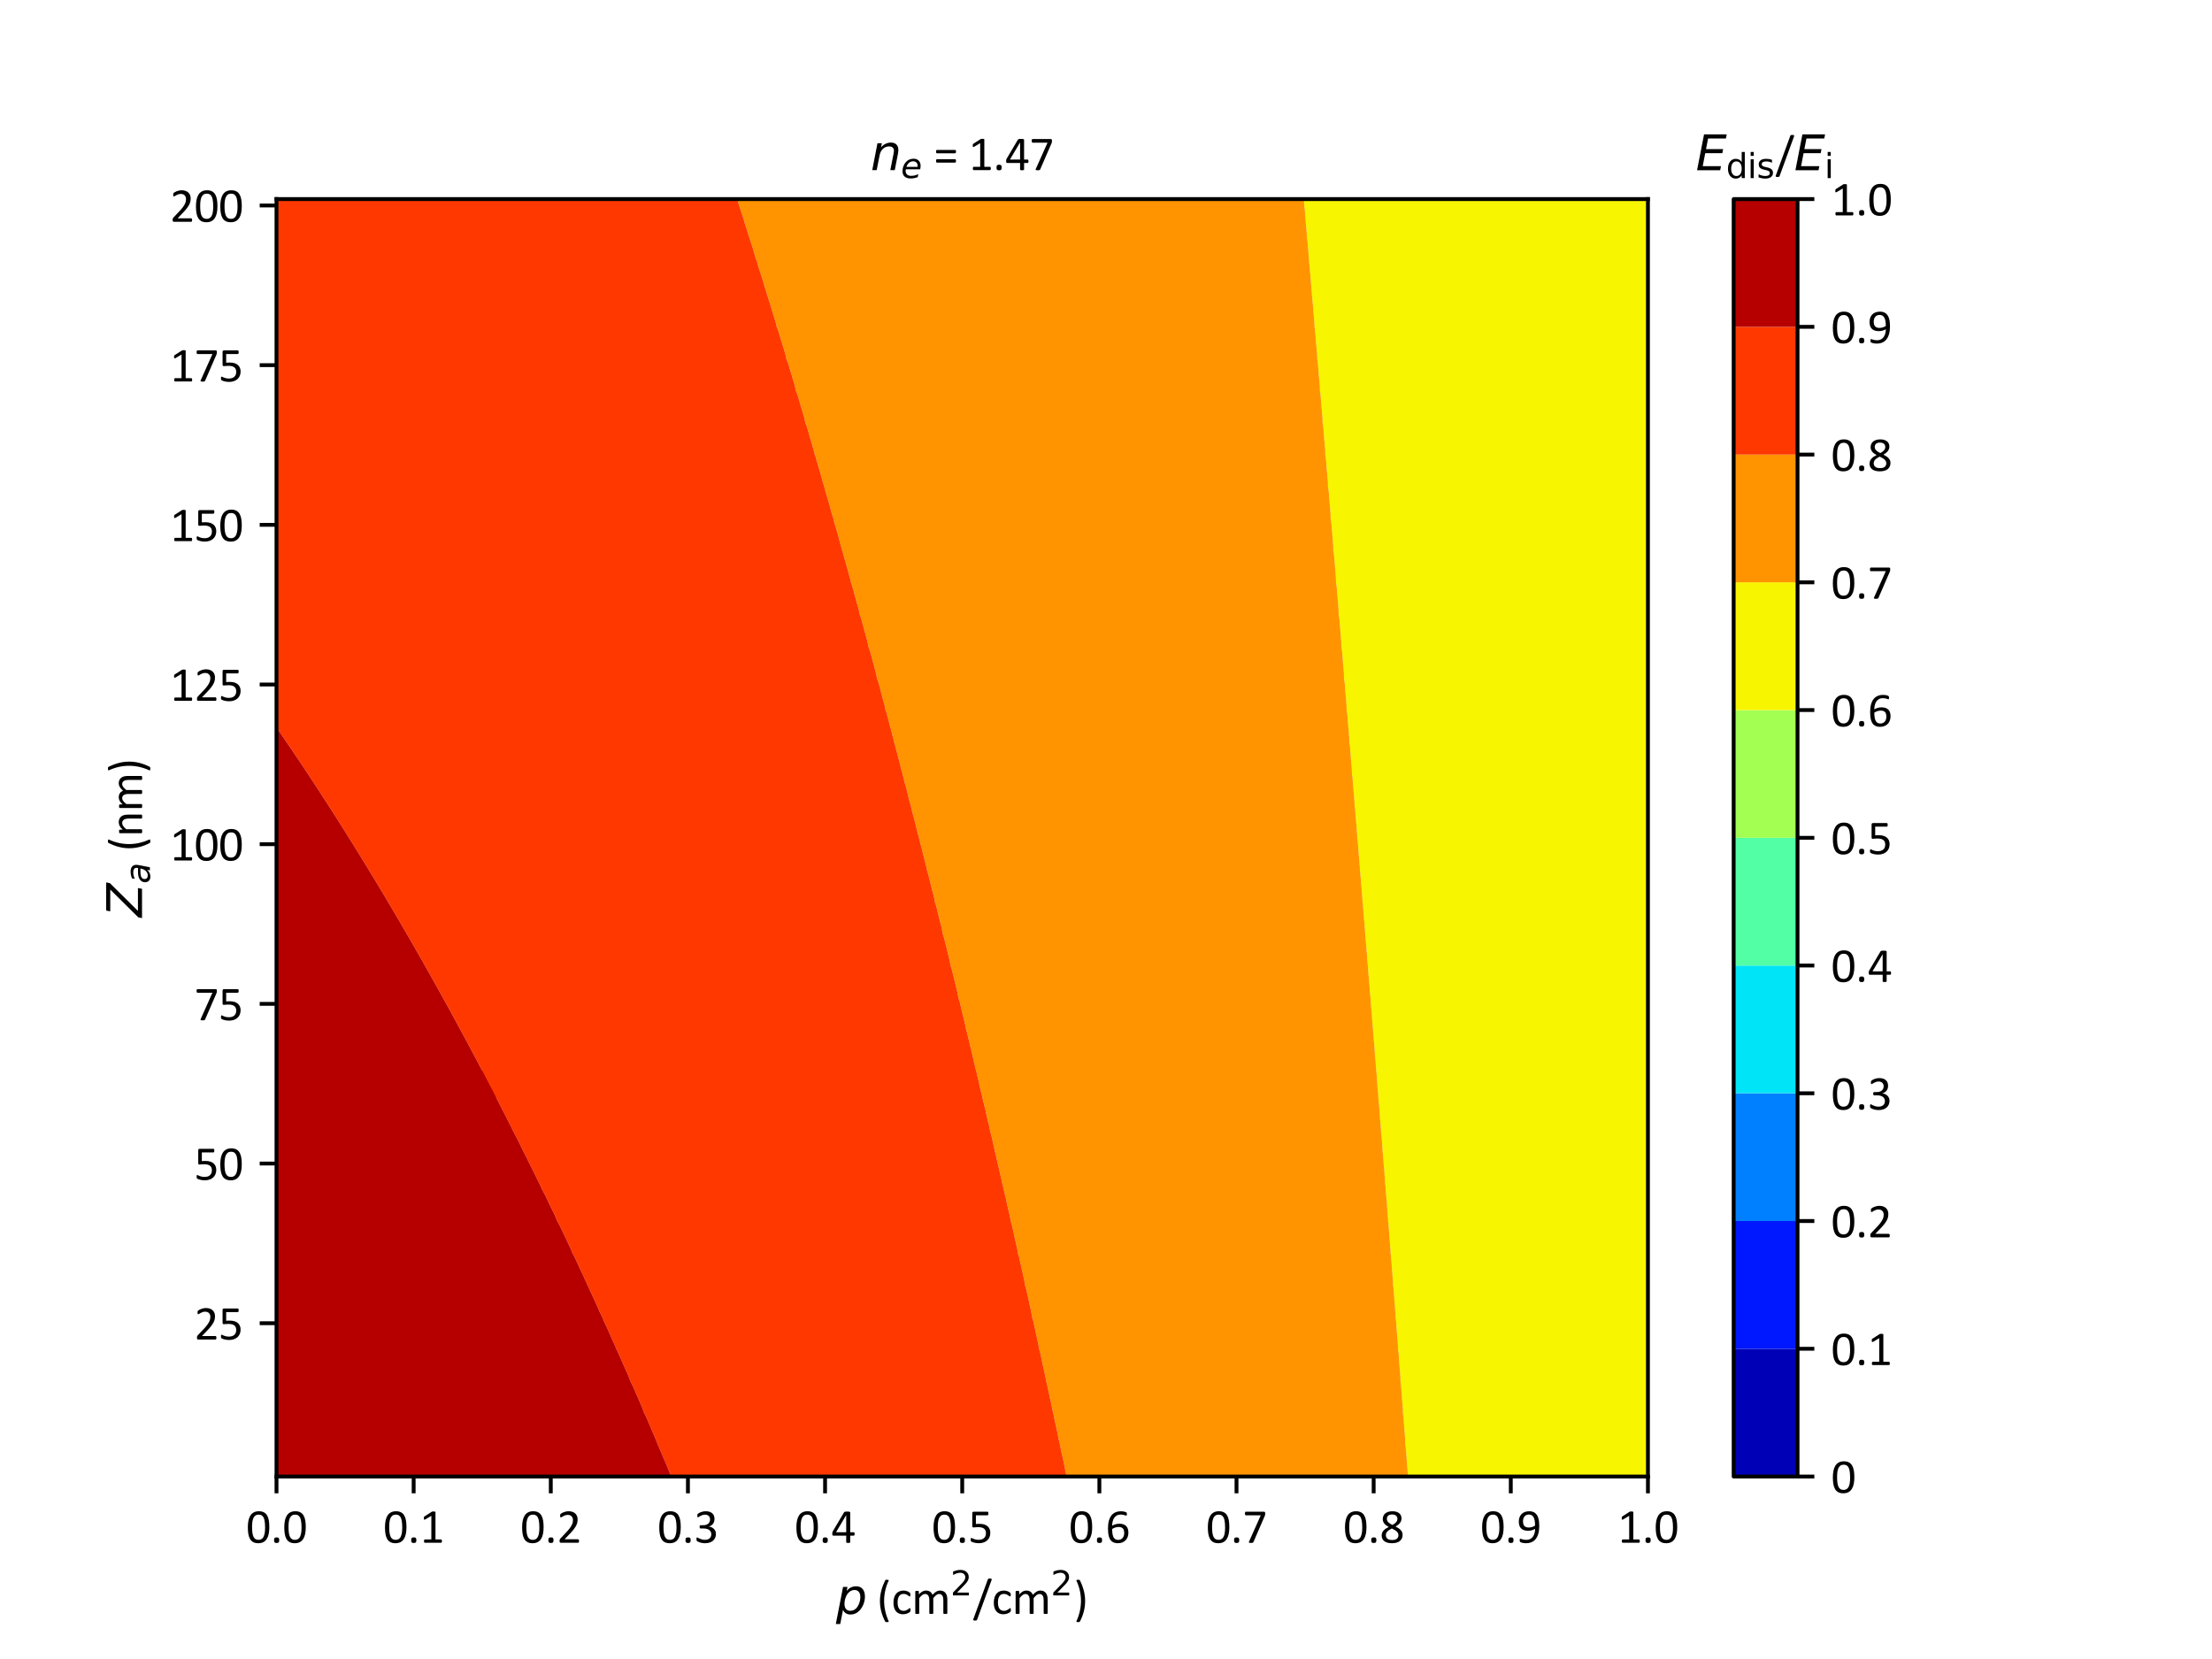 <?xml version="1.0" encoding="utf-8" standalone="no"?>
<!DOCTYPE svg PUBLIC "-//W3C//DTD SVG 1.1//EN"
  "http://www.w3.org/Graphics/SVG/1.1/DTD/svg11.dtd">
<svg xmlns:xlink="http://www.w3.org/1999/xlink" width="460.8pt" height="345.6pt" viewBox="0 0 460.8 345.6" xmlns="http://www.w3.org/2000/svg" version="1.1">
 <defs>
  <style type="text/css">*{stroke-linejoin: round; stroke-linecap: butt}</style>
 </defs>
 <g id="figure_1">
  <g id="patch_1">
   <path d="M 0 345.6 
L 460.8 345.6 
L 460.8 0 
L 0 0 
z
" style="fill: #ffffff"/>
  </g>
  <g id="axes_1">
   <g id="patch_2">
    <path d="M 57.6 307.584 
L 343.296 307.584 
L 343.296 41.472 
L 57.6 41.472 
z
" style="fill: #ffffff"/>
   </g>
   <g id="PathCollection_1">
    <path clip-path="url(#pf8054ccd2d)" style="fill: #0000b6"/>
   </g>
   <g id="PathCollection_2">
    <path clip-path="url(#pf8054ccd2d)" style="fill: #0018ff"/>
   </g>
   <g id="PathCollection_3">
    <path clip-path="url(#pf8054ccd2d)" style="fill: #0080ff"/>
   </g>
   <g id="PathCollection_4">
    <path clip-path="url(#pf8054ccd2d)" style="fill: #00e4f8"/>
   </g>
   <g id="PathCollection_5">
    <path clip-path="url(#pf8054ccd2d)" style="fill: #53ffa4"/>
   </g>
   <g id="PathCollection_6">
    <path clip-path="url(#pf8054ccd2d)" style="fill: #a4ff53"/>
   </g>
   <g id="PathCollection_7">
    <path clip-path="url(#pf8054ccd2d)" style="fill: #f8f500"/>
   </g>
   <g id="PathCollection_8">
    <path clip-path="url(#pf8054ccd2d)" style="fill: #ff9400"/>
   </g>
   <g id="PathCollection_9">
    <path d="M 57.629 151.578 
L 57.716 151.706 
L 58.452 152.772 
L 59.012 153.595 
L 59.478 154.275 
L 59.546 154.375 
L 59.677 154.57 
L 59.943 154.961 
L 60.341 155.544 
L 60.952 156.444 
L 61.927 157.896 
L 62.09 158.136 
L 62.792 159.189 
L 63.326 159.989 
L 63.497 160.248 
L 63.604 160.41 
L 64.14 161.222 
L 64.415 161.634 
L 64.556 161.847 
L 64.785 162.197 
L 65.693 163.575 
L 66.326 164.549 
L 66.671 165.075 
L 66.953 165.511 
L 67.481 166.324 
L 67.851 166.901 
L 68.412 167.769 
L 68.479 167.875 
L 68.735 168.274 
L 69.104 168.849 
L 69.261 169.092 
L 69.484 169.442 
L 69.999 170.248 
L 70.603 171.202 
L 71.033 171.877 
L 72.087 173.554 
L 72.208 173.745 
L 72.695 174.528 
L 73.304 175.498 
L 73.306 175.502 
L 73.311 175.509 
L 73.328 175.537 
L 74.55 177.504 
L 74.764 177.854 
L 75.643 179.279 
L 76.21 180.207 
L 76.528 180.731 
L 76.802 181.181 
L 77.029 181.549 
L 77.395 182.155 
L 78.034 183.204 
L 78.818 184.507 
L 78.926 184.687 
L 79.026 184.853 
L 79.763 186.081 
L 80.225 186.859 
L 80.694 187.644 
L 80.733 187.711 
L 80.805 187.834 
L 81.177 188.46 
L 81.383 188.808 
L 81.484 188.977 
L 81.646 189.251 
L 82.194 190.179 
L 82.769 191.16 
L 83.198 191.889 
L 84.142 193.512 
L 84.304 193.788 
L 84.706 194.486 
L 85.179 195.301 
L 85.272 195.461 
L 85.445 195.759 
L 86.399 197.42 
L 86.599 197.768 
L 86.625 197.813 
L 87.734 199.756 
L 87.966 200.165 
L 88.084 200.377 
L 88.515 201.139 
L 88.76 201.568 
L 88.893 201.802 
L 89.067 202.113 
L 89.97 203.715 
L 90.388 204.466 
L 90.958 205.481 
L 91.543 206.536 
L 91.643 206.716 
L 91.699 206.818 
L 91.802 207.003 
L 92.237 207.792 
L 92.332 207.961 
L 92.384 208.054 
L 92.775 208.766 
L 93.309 209.731 
L 94.068 211.118 
L 94.164 211.294 
L 94.267 211.482 
L 94.967 212.765 
L 95.347 213.471 
L 95.826 214.351 
L 95.876 214.445 
L 96.023 214.718 
L 96.401 215.419 
L 96.617 215.816 
L 97.015 216.557 
L 97.355 217.191 
L 97.664 217.771 
L 98.26 218.882 
L 98.916 220.123 
L 99.219 220.691 
L 99.432 221.098 
L 99.667 221.542 
L 99.948 222.072 
L 100.53 223.173 
L 101.184 224.424 
L 101.522 225.067 
L 102.41 226.776 
L 102.565 227.073 
L 102.915 227.75 
L 103.141 228.185 
L 103.34 228.567 
L 103.34 227.75 
L 103.34 224.424 
L 103.34 221.098 
L 103.34 217.771 
L 103.34 214.445 
L 103.34 211.118 
L 103.34 207.792 
L 103.34 204.466 
L 103.34 201.139 
L 103.34 197.813 
L 103.34 194.486 
L 103.34 191.16 
L 103.34 187.834 
L 103.34 184.507 
L 103.34 181.181 
L 103.34 177.854 
L 103.34 174.528 
L 103.34 171.202 
L 103.34 167.875 
L 103.34 164.549 
L 103.34 161.222 
L 103.34 157.896 
L 103.34 154.57 
L 103.34 151.243 
L 103.34 147.917 
L 103.34 144.59 
L 103.34 141.264 
L 103.34 137.938 
L 103.34 134.611 
L 103.34 131.285 
L 103.34 127.958 
L 103.34 124.632 
L 103.34 121.306 
L 103.34 117.979 
L 103.34 114.653 
L 103.34 111.326 
L 103.34 108 
L 103.34 104.674 
L 103.34 101.347 
L 103.34 98.021 
L 103.34 94.694 
L 103.34 91.368 
L 103.34 88.042 
L 103.34 84.715 
L 103.34 81.389 
L 103.34 78.062 
L 103.34 74.736 
L 103.34 71.41 
L 103.34 68.083 
L 103.34 64.757 
L 103.34 61.43 
L 103.34 58.104 
L 103.34 54.778 
L 103.34 51.451 
L 103.34 48.125 
L 103.34 44.798 
L 103.34 41.472 
L 101.816 41.472 
L 100.293 41.472 
L 98.769 41.472 
L 97.245 41.472 
L 95.721 41.472 
L 94.198 41.472 
L 92.674 41.472 
L 91.15 41.472 
L 89.627 41.472 
L 88.103 41.472 
L 86.579 41.472 
L 85.055 41.472 
L 83.532 41.472 
L 82.008 41.472 
L 80.484 41.472 
L 78.961 41.472 
L 77.437 41.472 
L 75.913 41.472 
L 74.389 41.472 
L 72.866 41.472 
L 71.342 41.472 
L 69.818 41.472 
L 68.295 41.472 
L 66.771 41.472 
L 65.247 41.472 
L 63.723 41.472 
L 62.2 41.472 
L 60.676 41.472 
L 59.152 41.472 
L 57.629 41.472 
L 57.629 44.798 
L 57.629 48.125 
L 57.629 51.451 
L 57.629 54.778 
L 57.629 58.104 
L 57.629 61.43 
L 57.629 64.757 
L 57.629 68.083 
L 57.629 71.41 
L 57.629 74.736 
L 57.629 78.062 
L 57.629 81.389 
L 57.629 84.715 
L 57.629 88.042 
L 57.629 91.368 
L 57.629 94.694 
L 57.629 98.021 
L 57.629 101.347 
L 57.629 104.674 
L 57.629 108 
L 57.629 111.326 
L 57.629 114.653 
L 57.629 117.979 
L 57.629 121.306 
L 57.629 124.632 
L 57.629 127.958 
L 57.629 131.285 
L 57.629 134.611 
L 57.629 137.938 
L 57.629 141.264 
L 57.629 144.59 
L 57.629 147.917 
L 57.629 151.243 
" clip-path="url(#pf8054ccd2d)" style="fill: #ff3800"/>
   </g>
   <g id="PathCollection_10">
    <path d="M 103.34 228.567 
L 103.141 228.185 
L 102.915 227.75 
L 102.565 227.073 
L 102.41 226.776 
L 101.522 225.067 
L 101.184 224.424 
L 100.53 223.173 
L 99.948 222.072 
L 99.667 221.542 
L 99.432 221.098 
L 99.219 220.691 
L 98.916 220.123 
L 98.26 218.882 
L 97.664 217.771 
L 97.355 217.191 
L 97.015 216.557 
L 96.617 215.816 
L 96.401 215.419 
L 96.023 214.718 
L 95.876 214.445 
L 95.826 214.351 
L 95.347 213.471 
L 94.967 212.765 
L 94.267 211.482 
L 94.164 211.294 
L 94.068 211.118 
L 93.309 209.731 
L 92.775 208.766 
L 92.384 208.054 
L 92.332 207.961 
L 92.237 207.792 
L 91.802 207.003 
L 91.699 206.818 
L 91.643 206.716 
L 91.543 206.536 
L 90.958 205.481 
L 90.388 204.466 
L 89.97 203.715 
L 89.067 202.113 
L 88.893 201.802 
L 88.76 201.568 
L 88.515 201.139 
L 88.084 200.377 
L 87.966 200.165 
L 87.734 199.756 
L 86.625 197.813 
L 86.599 197.768 
L 86.399 197.42 
L 85.445 195.759 
L 85.272 195.461 
L 85.179 195.301 
L 84.706 194.486 
L 84.304 193.788 
L 84.142 193.512 
L 83.198 191.889 
L 82.769 191.16 
L 82.194 190.179 
L 81.646 189.251 
L 81.484 188.977 
L 81.383 188.808 
L 81.177 188.46 
L 80.805 187.834 
L 80.733 187.711 
L 80.694 187.644 
L 80.225 186.859 
L 79.763 186.081 
L 79.026 184.853 
L 78.926 184.687 
L 78.818 184.507 
L 78.034 183.204 
L 77.395 182.155 
L 77.029 181.549 
L 76.802 181.181 
L 76.528 180.731 
L 76.21 180.207 
L 75.643 179.279 
L 74.764 177.854 
L 74.55 177.504 
L 73.328 175.537 
L 73.311 175.509 
L 73.306 175.502 
L 73.304 175.498 
L 72.695 174.528 
L 72.208 173.745 
L 72.087 173.554 
L 71.033 171.877 
L 70.603 171.202 
L 69.999 170.248 
L 69.484 169.442 
L 69.261 169.092 
L 69.104 168.849 
L 68.735 168.274 
L 68.479 167.875 
L 68.412 167.769 
L 67.851 166.901 
L 67.481 166.324 
L 66.953 165.511 
L 66.671 165.075 
L 66.326 164.549 
L 65.693 163.575 
L 64.785 162.197 
L 64.556 161.847 
L 64.415 161.634 
L 64.14 161.222 
L 63.604 160.41 
L 63.497 160.248 
L 63.326 159.989 
L 62.792 159.189 
L 62.09 158.136 
L 61.927 157.896 
L 60.952 156.444 
L 60.341 155.544 
L 59.943 154.961 
L 59.677 154.57 
L 59.546 154.375 
L 59.478 154.275 
L 59.012 153.595 
L 58.452 152.772 
L 57.716 151.706 
L 57.629 151.578 
L 57.629 154.57 
L 57.629 157.896 
L 57.629 161.222 
L 57.629 164.549 
L 57.629 167.875 
L 57.629 171.202 
L 57.629 174.528 
L 57.629 177.854 
L 57.629 181.181 
L 57.629 184.507 
L 57.629 187.834 
L 57.629 191.16 
L 57.629 194.486 
L 57.629 197.813 
L 57.629 201.139 
L 57.629 204.466 
L 57.629 207.792 
L 57.629 211.118 
L 57.629 214.445 
L 57.629 217.771 
L 57.629 221.098 
L 57.629 224.424 
L 57.629 227.75 
L 57.629 231.077 
L 57.629 234.403 
L 57.629 237.73 
L 57.629 241.056 
L 57.629 244.382 
L 57.629 247.709 
L 57.629 251.035 
L 57.629 254.362 
L 57.629 257.688 
L 57.629 261.014 
L 57.629 264.341 
L 57.629 267.667 
L 57.629 270.994 
L 57.629 274.32 
L 57.629 277.646 
L 57.629 280.973 
L 57.629 284.299 
L 57.629 287.626 
L 57.629 290.952 
L 57.629 294.278 
L 57.629 297.605 
L 57.629 300.931 
L 57.629 304.258 
L 57.629 307.584 
L 59.152 307.584 
L 60.676 307.584 
L 62.2 307.584 
L 63.723 307.584 
L 65.247 307.584 
L 66.771 307.584 
L 68.295 307.584 
L 69.818 307.584 
L 71.342 307.584 
L 72.866 307.584 
L 74.389 307.584 
L 75.913 307.584 
L 77.437 307.584 
L 78.961 307.584 
L 80.484 307.584 
L 82.008 307.584 
L 83.532 307.584 
L 85.055 307.584 
L 86.579 307.584 
L 88.103 307.584 
L 89.627 307.584 
L 91.15 307.584 
L 92.674 307.584 
L 94.198 307.584 
L 95.721 307.584 
L 97.245 307.584 
L 98.769 307.584 
L 100.293 307.584 
L 101.816 307.584 
L 103.34 307.584 
L 103.34 304.258 
L 103.34 300.931 
L 103.34 297.605 
L 103.34 294.278 
L 103.34 290.952 
L 103.34 287.626 
L 103.34 284.299 
L 103.34 280.973 
L 103.34 277.646 
L 103.34 274.32 
L 103.34 270.994 
L 103.34 267.667 
L 103.34 264.341 
L 103.34 261.014 
L 103.34 257.688 
L 103.34 254.362 
L 103.34 251.035 
L 103.34 247.709 
L 103.34 244.382 
L 103.34 241.056 
L 103.34 237.73 
L 103.34 234.403 
L 103.34 231.077 
" clip-path="url(#pf8054ccd2d)" style="fill: #b60000"/>
   </g>
   <g id="PathCollection_11">
    <path clip-path="url(#pf8054ccd2d)" style="fill: #0000b6"/>
   </g>
   <g id="PathCollection_12">
    <path clip-path="url(#pf8054ccd2d)" style="fill: #0018ff"/>
   </g>
   <g id="PathCollection_13">
    <path clip-path="url(#pf8054ccd2d)" style="fill: #0080ff"/>
   </g>
   <g id="PathCollection_14">
    <path clip-path="url(#pf8054ccd2d)" style="fill: #00e4f8"/>
   </g>
   <g id="PathCollection_15">
    <path clip-path="url(#pf8054ccd2d)" style="fill: #53ffa4"/>
   </g>
   <g id="PathCollection_16">
    <path clip-path="url(#pf8054ccd2d)" style="fill: #a4ff53"/>
   </g>
   <g id="PathCollection_17">
    <path d="M 271.623 41.472 
L 271.643 41.676 
L 271.675 42.446 
L 271.863 44.215 
L 271.905 44.798 
L 271.959 45.421 
L 272.079 47.151 
L 272.169 47.831 
L 272.169 47.964 
L 272.168 48.125 
L 272.216 48.427 
L 272.246 49.099 
L 272.41 50.643 
L 272.469 51.451 
L 272.545 52.315 
L 272.649 53.803 
L 272.727 54.389 
L 272.727 54.778 
L 272.76 54.993 
L 272.79 55.177 
L 272.816 55.752 
L 272.957 57.071 
L 273.033 58.104 
L 273.131 59.208 
L 273.219 60.456 
L 273.285 60.947 
L 273.286 61.166 
L 273.285 61.43 
L 273.327 61.699 
L 273.365 61.928 
L 273.386 62.405 
L 273.504 63.499 
L 273.597 64.757 
L 273.717 66.102 
L 273.789 67.109 
L 273.842 67.505 
L 273.844 68.083 
L 273.939 68.678 
L 273.956 69.057 
L 274.051 69.927 
L 274.161 71.41 
L 274.304 72.996 
L 274.36 73.762 
L 274.4 74.063 
L 274.403 74.367 
L 274.403 74.736 
L 274.46 75.11 
L 274.513 75.429 
L 274.526 75.71 
L 274.597 76.356 
L 274.725 78.062 
L 274.891 79.89 
L 274.929 80.415 
L 274.957 80.621 
L 274.961 80.968 
L 274.961 81.389 
L 275.027 81.815 
L 275.087 82.179 
L 275.096 82.363 
L 275.142 82.784 
L 275.289 84.715 
L 275.478 86.784 
L 275.499 87.067 
L 275.514 87.179 
L 275.52 88.042 
L 275.661 88.93 
L 275.665 89.016 
L 275.687 89.213 
L 275.853 91.368 
L 276.065 93.678 
L 276.068 93.72 
L 276.07 93.737 
L 276.077 94.17 
L 276.078 94.694 
L 276.16 95.227 
L 276.233 95.669 
L 276.239 95.74 
L 276.416 98.021 
L 276.594 99.95 
L 276.627 100.373 
L 276.627 100.416 
L 276.636 101.347 
L 276.782 102.264 
L 276.79 102.321 
L 276.848 102.996 
L 276.979 104.674 
L 277.111 106.09 
L 277.184 107.026 
L 277.191 107.372 
L 277.193 108 
L 277.332 108.866 
L 277.347 108.974 
L 277.457 110.253 
L 277.541 111.326 
L 277.626 112.231 
L 277.741 113.679 
L 277.741 113.825 
L 277.751 114.653 
L 277.857 115.343 
L 277.904 115.627 
L 278.066 117.511 
L 278.103 117.979 
L 278.14 118.374 
L 278.297 120.331 
L 278.297 120.53 
L 278.308 121.306 
L 278.429 122.069 
L 278.46 122.28 
L 278.654 124.517 
L 278.662 124.632 
L 278.674 124.767 
L 278.853 126.984 
L 278.853 127.234 
L 278.864 127.958 
L 278.978 128.671 
L 279.016 128.933 
L 279.167 130.661 
L 279.212 131.285 
L 279.276 132.017 
L 279.408 133.637 
L 279.409 133.939 
L 279.42 134.611 
L 279.525 135.273 
L 279.571 135.585 
L 279.678 136.807 
L 279.762 137.938 
L 279.879 139.268 
L 279.963 140.29 
L 279.965 140.378 
L 279.975 141.264 
L 280.113 142.164 
L 280.125 142.238 
L 280.189 142.953 
L 280.311 144.59 
L 280.482 146.519 
L 280.517 146.943 
L 280.518 146.979 
L 280.529 147.917 
L 280.675 148.869 
L 280.679 148.891 
L 280.698 149.101 
L 280.859 151.243 
L 281.063 153.532 
L 281.067 153.595 
L 281.07 153.623 
L 281.073 154.052 
L 281.083 154.57 
L 281.164 155.079 
L 281.224 155.49 
L 281.226 155.544 
L 281.238 155.679 
L 281.407 157.896 
L 281.593 159.967 
L 281.61 160.248 
L 281.623 160.37 
L 281.626 160.756 
L 281.636 161.222 
L 281.709 161.681 
L 281.763 162.051 
L 281.768 162.197 
L 281.802 162.563 
L 281.954 164.549 
L 282.121 166.403 
L 282.151 166.901 
L 282.176 167.116 
L 282.178 167.46 
L 282.187 167.875 
L 282.253 168.283 
L 282.301 168.613 
L 282.31 168.849 
L 282.364 169.447 
L 282.5 171.202 
L 282.649 172.839 
L 282.692 173.554 
L 282.727 173.863 
L 282.73 174.165 
L 282.738 174.528 
L 282.795 174.885 
L 282.838 175.174 
L 282.85 175.502 
L 282.926 176.331 
L 283.045 177.854 
L 283.175 179.275 
L 283.232 180.207 
L 283.278 180.61 
L 283.288 181.181 
L 283.373 181.736 
L 283.39 182.155 
L 283.488 183.215 
L 283.59 184.507 
L 283.7 185.712 
L 283.771 186.859 
L 283.828 187.356 
L 283.83 187.573 
L 283.837 187.834 
L 283.878 188.09 
L 283.908 188.297 
L 283.929 188.808 
L 284.048 190.098 
L 284.133 191.16 
L 284.224 192.15 
L 284.31 193.512 
L 284.377 194.102 
L 284.385 194.486 
L 284.442 194.859 
L 284.467 195.461 
L 284.608 196.981 
L 284.675 197.813 
L 284.747 198.588 
L 284.847 200.165 
L 284.925 200.848 
L 284.931 201.139 
L 284.975 201.421 
L 285.004 202.113 
L 285.167 203.863 
L 285.216 204.466 
L 285.269 205.026 
L 285.383 206.818 
L 285.472 207.594 
L 285.476 207.792 
L 285.506 207.984 
L 285.54 208.766 
L 285.725 210.745 
L 285.756 211.118 
L 285.789 211.465 
L 285.918 213.471 
L 286.018 214.34 
L 286.02 214.445 
L 286.029 214.501 
L 286.036 214.546 
L 286.075 215.419 
L 286.283 217.627 
L 286.294 217.771 
L 286.307 217.905 
L 286.452 220.123 
L 286.562 221.086 
L 286.562 221.091 
L 286.563 221.098 
L 286.564 221.104 
L 286.564 221.109 
L 286.608 222.072 
L 286.823 224.346 
L 286.828 224.424 
L 286.835 224.507 
L 286.985 226.776 
L 287.088 227.673 
L 287.088 227.708 
L 287.088 227.75 
L 287.094 227.793 
L 287.099 227.83 
L 287.14 228.725 
L 287.336 230.788 
L 287.355 231.077 
L 287.379 231.384 
L 287.516 233.429 
L 287.609 234.237 
L 287.611 234.403 
L 287.633 234.573 
L 287.671 235.377 
L 287.848 237.23 
L 287.881 237.73 
L 287.923 238.26 
L 288.046 240.082 
L 288.129 240.801 
L 288.131 240.917 
L 288.132 241.056 
L 288.149 241.197 
L 288.166 241.317 
L 288.201 242.03 
L 288.358 243.673 
L 288.406 244.382 
L 288.465 245.135 
L 288.574 246.735 
L 288.647 247.366 
L 288.651 247.709 
L 288.675 247.899 
L 288.698 248.06 
L 288.729 248.683 
L 288.867 250.117 
L 288.929 251.035 
L 289.006 252.011 
L 289.101 253.387 
L 289.164 253.931 
L 289.168 254.126 
L 289.17 254.362 
L 289.2 254.601 
L 289.229 254.803 
L 289.255 255.336 
L 289.374 256.562 
L 289.451 257.688 
L 289.546 258.885 
L 289.627 260.04 
L 289.679 260.496 
L 289.687 261.014 
L 289.723 261.302 
L 289.758 261.546 
L 289.78 261.989 
L 289.879 263.007 
L 289.971 264.341 
L 290.085 265.759 
L 290.15 266.693 
L 290.193 267.061 
L 290.2 267.335 
L 290.203 267.667 
L 290.245 268.003 
L 290.285 268.289 
L 290.303 268.641 
L 290.383 269.453 
L 290.489 270.994 
L 290.622 272.633 
L 290.672 273.346 
L 290.705 273.627 
L 290.717 274.32 
L 290.811 275.031 
L 290.825 275.294 
L 290.884 275.899 
L 291.007 277.646 
L 291.158 279.506 
L 291.193 279.999 
L 291.216 280.193 
L 291.229 280.973 
L 291.284 281.406 
L 291.336 281.773 
L 291.345 281.947 
L 291.384 282.347 
L 291.522 284.299 
L 291.692 286.378 
L 291.711 286.651 
L 291.724 286.759 
L 291.74 287.626 
L 291.801 288.107 
L 291.858 288.515 
L 291.863 288.6 
L 291.882 288.795 
L 292.035 290.952 
L 292.224 293.25 
L 292.228 293.304 
L 292.231 293.326 
L 292.243 293.756 
L 292.25 294.278 
L 292.316 294.807 
L 292.379 295.253 
L 292.381 295.276 
L 292.547 297.605 
L 292.713 299.604 
L 292.737 299.957 
L 292.749 300.362 
L 292.757 300.931 
L 292.88 301.857 
L 292.886 301.905 
L 292.929 302.473 
L 293.057 304.258 
L 293.185 305.789 
L 293.243 306.61 
L 293.273 306.986 
L 293.312 307.584 
L 294.728 307.584 
L 302.822 307.584 
L 310.917 307.584 
L 319.012 307.584 
L 327.107 307.584 
L 335.201 307.584 
L 343.296 307.584 
L 343.296 304.258 
L 343.296 300.931 
L 343.296 297.605 
L 343.296 294.278 
L 343.296 290.952 
L 343.296 287.626 
L 343.296 284.299 
L 343.296 280.973 
L 343.296 277.646 
L 343.296 274.32 
L 343.296 270.994 
L 343.296 267.667 
L 343.296 264.341 
L 343.296 261.014 
L 343.296 257.688 
L 343.296 254.362 
L 343.296 251.035 
L 343.296 247.709 
L 343.296 244.382 
L 343.296 241.056 
L 343.296 237.73 
L 343.296 234.403 
L 343.296 231.077 
L 343.296 227.75 
L 343.296 224.424 
L 343.296 221.098 
L 343.296 217.771 
L 343.296 214.445 
L 343.296 211.118 
L 343.296 207.792 
L 343.296 204.466 
L 343.296 201.139 
L 343.296 197.813 
L 343.296 194.486 
L 343.296 191.16 
L 343.296 187.834 
L 343.296 184.507 
L 343.296 181.181 
L 343.296 177.854 
L 343.296 174.528 
L 343.296 171.202 
L 343.296 167.875 
L 343.296 164.549 
L 343.296 161.222 
L 343.296 157.896 
L 343.296 154.57 
L 343.296 151.243 
L 343.296 147.917 
L 343.296 144.59 
L 343.296 141.264 
L 343.296 137.938 
L 343.296 134.611 
L 343.296 131.285 
L 343.296 127.958 
L 343.296 124.632 
L 343.296 121.306 
L 343.296 117.979 
L 343.296 114.653 
L 343.296 111.326 
L 343.296 108 
L 343.296 104.674 
L 343.296 101.347 
L 343.296 98.021 
L 343.296 94.694 
L 343.296 91.368 
L 343.296 88.042 
L 343.296 84.715 
L 343.296 81.389 
L 343.296 78.062 
L 343.296 74.736 
L 343.296 71.41 
L 343.296 68.083 
L 343.296 64.757 
L 343.296 61.43 
L 343.296 58.104 
L 343.296 54.778 
L 343.296 51.451 
L 343.296 48.125 
L 343.296 44.798 
L 343.296 41.472 
L 335.201 41.472 
L 327.107 41.472 
L 319.012 41.472 
L 310.917 41.472 
L 302.822 41.472 
L 294.728 41.472 
L 286.633 41.472 
L 278.538 41.472 
" clip-path="url(#pf8054ccd2d)" style="fill: #f8f500"/>
   </g>
   <g id="PathCollection_18">
    <path d="M 293.312 307.584 
L 293.273 306.986 
L 293.243 306.61 
L 293.185 305.789 
L 293.057 304.258 
L 292.929 302.473 
L 292.886 301.905 
L 292.88 301.857 
L 292.757 300.931 
L 292.749 300.362 
L 292.737 299.957 
L 292.713 299.604 
L 292.547 297.605 
L 292.381 295.276 
L 292.379 295.253 
L 292.316 294.807 
L 292.25 294.278 
L 292.243 293.756 
L 292.231 293.326 
L 292.228 293.304 
L 292.224 293.25 
L 292.035 290.952 
L 291.882 288.795 
L 291.863 288.6 
L 291.858 288.515 
L 291.801 288.107 
L 291.74 287.626 
L 291.724 286.759 
L 291.711 286.651 
L 291.692 286.378 
L 291.522 284.299 
L 291.384 282.347 
L 291.345 281.947 
L 291.336 281.773 
L 291.284 281.406 
L 291.229 280.973 
L 291.216 280.193 
L 291.193 279.999 
L 291.158 279.506 
L 291.007 277.646 
L 290.884 275.899 
L 290.825 275.294 
L 290.811 275.031 
L 290.717 274.32 
L 290.705 273.627 
L 290.672 273.346 
L 290.622 272.633 
L 290.489 270.994 
L 290.383 269.453 
L 290.303 268.641 
L 290.285 268.289 
L 290.245 268.003 
L 290.203 267.667 
L 290.2 267.335 
L 290.193 267.061 
L 290.15 266.693 
L 290.085 265.759 
L 289.971 264.341 
L 289.879 263.007 
L 289.78 261.989 
L 289.758 261.546 
L 289.723 261.302 
L 289.687 261.014 
L 289.679 260.496 
L 289.627 260.04 
L 289.546 258.885 
L 289.451 257.688 
L 289.374 256.562 
L 289.255 255.336 
L 289.229 254.803 
L 289.2 254.601 
L 289.17 254.362 
L 289.168 254.126 
L 289.164 253.931 
L 289.101 253.387 
L 289.006 252.011 
L 288.929 251.035 
L 288.867 250.117 
L 288.729 248.683 
L 288.698 248.06 
L 288.675 247.899 
L 288.651 247.709 
L 288.647 247.366 
L 288.574 246.735 
L 288.465 245.135 
L 288.406 244.382 
L 288.358 243.673 
L 288.201 242.03 
L 288.166 241.317 
L 288.149 241.197 
L 288.132 241.056 
L 288.131 240.917 
L 288.129 240.801 
L 288.046 240.082 
L 287.923 238.26 
L 287.881 237.73 
L 287.848 237.23 
L 287.671 235.377 
L 287.633 234.573 
L 287.611 234.403 
L 287.609 234.237 
L 287.516 233.429 
L 287.379 231.384 
L 287.355 231.077 
L 287.336 230.788 
L 287.14 228.725 
L 287.099 227.83 
L 287.094 227.793 
L 287.088 227.75 
L 287.088 227.708 
L 287.088 227.673 
L 286.985 226.776 
L 286.835 224.507 
L 286.828 224.424 
L 286.823 224.346 
L 286.608 222.072 
L 286.564 221.109 
L 286.564 221.104 
L 286.563 221.098 
L 286.562 221.091 
L 286.562 221.086 
L 286.452 220.123 
L 286.307 217.905 
L 286.294 217.771 
L 286.283 217.627 
L 286.075 215.419 
L 286.036 214.546 
L 286.029 214.501 
L 286.02 214.445 
L 286.018 214.34 
L 285.918 213.471 
L 285.789 211.465 
L 285.756 211.118 
L 285.725 210.745 
L 285.54 208.766 
L 285.506 207.984 
L 285.476 207.792 
L 285.472 207.594 
L 285.383 206.818 
L 285.269 205.026 
L 285.216 204.466 
L 285.167 203.863 
L 285.004 202.113 
L 284.975 201.421 
L 284.931 201.139 
L 284.925 200.848 
L 284.847 200.165 
L 284.747 198.588 
L 284.675 197.813 
L 284.608 196.981 
L 284.467 195.461 
L 284.442 194.859 
L 284.385 194.486 
L 284.377 194.102 
L 284.31 193.512 
L 284.224 192.15 
L 284.133 191.16 
L 284.048 190.098 
L 283.929 188.808 
L 283.908 188.297 
L 283.878 188.09 
L 283.837 187.834 
L 283.83 187.573 
L 283.828 187.356 
L 283.771 186.859 
L 283.7 185.712 
L 283.59 184.507 
L 283.488 183.215 
L 283.39 182.155 
L 283.373 181.736 
L 283.288 181.181 
L 283.278 180.61 
L 283.232 180.207 
L 283.175 179.275 
L 283.045 177.854 
L 282.926 176.331 
L 282.85 175.502 
L 282.838 175.174 
L 282.795 174.885 
L 282.738 174.528 
L 282.73 174.165 
L 282.727 173.863 
L 282.692 173.554 
L 282.649 172.839 
L 282.5 171.202 
L 282.364 169.447 
L 282.31 168.849 
L 282.301 168.613 
L 282.253 168.283 
L 282.187 167.875 
L 282.178 167.46 
L 282.176 167.116 
L 282.151 166.901 
L 282.121 166.403 
L 281.954 164.549 
L 281.802 162.563 
L 281.768 162.197 
L 281.763 162.051 
L 281.709 161.681 
L 281.636 161.222 
L 281.626 160.756 
L 281.623 160.37 
L 281.61 160.248 
L 281.593 159.967 
L 281.407 157.896 
L 281.238 155.679 
L 281.226 155.544 
L 281.224 155.49 
L 281.164 155.079 
L 281.083 154.57 
L 281.073 154.052 
L 281.07 153.623 
L 281.067 153.595 
L 281.063 153.532 
L 280.859 151.243 
L 280.698 149.101 
L 280.679 148.891 
L 280.675 148.869 
L 280.529 147.917 
L 280.518 146.979 
L 280.517 146.943 
L 280.482 146.519 
L 280.311 144.59 
L 280.189 142.953 
L 280.125 142.238 
L 280.113 142.164 
L 279.975 141.264 
L 279.965 140.378 
L 279.963 140.29 
L 279.879 139.268 
L 279.762 137.938 
L 279.678 136.807 
L 279.571 135.585 
L 279.525 135.273 
L 279.42 134.611 
L 279.409 133.939 
L 279.408 133.637 
L 279.276 132.017 
L 279.212 131.285 
L 279.167 130.661 
L 279.016 128.933 
L 278.978 128.671 
L 278.864 127.958 
L 278.853 127.234 
L 278.853 126.984 
L 278.674 124.767 
L 278.662 124.632 
L 278.654 124.517 
L 278.46 122.28 
L 278.429 122.069 
L 278.308 121.306 
L 278.297 120.53 
L 278.297 120.331 
L 278.14 118.374 
L 278.103 117.979 
L 278.066 117.511 
L 277.904 115.627 
L 277.857 115.343 
L 277.751 114.653 
L 277.741 113.825 
L 277.741 113.679 
L 277.626 112.231 
L 277.541 111.326 
L 277.457 110.253 
L 277.347 108.974 
L 277.332 108.866 
L 277.193 108 
L 277.191 107.372 
L 277.184 107.026 
L 277.111 106.09 
L 276.979 104.674 
L 276.848 102.996 
L 276.79 102.321 
L 276.782 102.264 
L 276.636 101.347 
L 276.627 100.416 
L 276.627 100.373 
L 276.594 99.95 
L 276.416 98.021 
L 276.239 95.74 
L 276.233 95.669 
L 276.16 95.227 
L 276.078 94.694 
L 276.077 94.17 
L 276.07 93.737 
L 276.068 93.72 
L 276.065 93.678 
L 275.853 91.368 
L 275.687 89.213 
L 275.665 89.016 
L 275.661 88.93 
L 275.52 88.042 
L 275.514 87.179 
L 275.499 87.067 
L 275.478 86.784 
L 275.289 84.715 
L 275.142 82.784 
L 275.096 82.363 
L 275.087 82.179 
L 275.027 81.815 
L 274.961 81.389 
L 274.961 80.968 
L 274.957 80.621 
L 274.929 80.415 
L 274.891 79.89 
L 274.725 78.062 
L 274.597 76.356 
L 274.526 75.71 
L 274.513 75.429 
L 274.46 75.11 
L 274.403 74.736 
L 274.403 74.367 
L 274.4 74.063 
L 274.36 73.762 
L 274.304 72.996 
L 274.161 71.41 
L 274.051 69.927 
L 273.956 69.057 
L 273.939 68.678 
L 273.844 68.083 
L 273.842 67.505 
L 273.789 67.109 
L 273.717 66.102 
L 273.597 64.757 
L 273.504 63.499 
L 273.386 62.405 
L 273.365 61.928 
L 273.327 61.699 
L 273.285 61.43 
L 273.286 61.166 
L 273.285 60.947 
L 273.219 60.456 
L 273.131 59.208 
L 273.033 58.104 
L 272.957 57.071 
L 272.816 55.752 
L 272.79 55.177 
L 272.76 54.993 
L 272.727 54.778 
L 272.727 54.389 
L 272.649 53.803 
L 272.545 52.315 
L 272.469 51.451 
L 272.41 50.643 
L 272.246 49.099 
L 272.216 48.427 
L 272.168 48.125 
L 272.169 47.964 
L 272.169 47.831 
L 272.079 47.151 
L 271.959 45.421 
L 271.905 44.798 
L 271.863 44.215 
L 271.675 42.446 
L 271.643 41.676 
L 271.623 41.472 
L 270.444 41.472 
L 262.349 41.472 
L 254.254 41.472 
L 246.159 41.472 
L 238.065 41.472 
L 229.97 41.472 
L 221.875 41.472 
L 213.78 41.472 
L 205.686 41.472 
L 197.591 41.472 
L 189.496 41.472 
L 181.402 41.472 
L 173.307 41.472 
L 165.212 41.472 
L 157.117 41.472 
L 153.551 41.472 
L 153.751 42.045 
L 153.853 42.446 
L 154.245 43.618 
L 154.617 44.798 
L 154.921 45.701 
L 155.339 47.151 
L 155.602 47.867 
L 155.661 48.125 
L 155.718 48.255 
L 155.761 48.356 
L 155.952 49.099 
L 156.683 51.273 
L 156.739 51.451 
L 156.785 51.588 
L 157.429 53.803 
L 157.748 54.67 
L 157.769 54.778 
L 157.816 54.897 
L 158.038 55.752 
L 158.623 57.485 
L 158.803 58.104 
L 159.05 58.898 
L 159.505 60.456 
L 159.703 60.99 
L 159.791 61.43 
L 159.891 61.689 
L 159.984 61.918 
L 160.111 62.405 
L 160.445 63.39 
L 160.845 64.757 
L 161.394 66.514 
L 161.569 67.109 
L 161.644 67.313 
L 161.801 68.083 
L 161.977 68.536 
L 162.139 68.938 
L 162.171 69.057 
L 162.253 69.299 
L 162.874 71.41 
L 163.429 73.179 
L 163.599 73.762 
L 163.678 74.125 
L 163.8 74.736 
L 164.137 75.59 
L 164.183 75.71 
L 164.756 77.61 
L 164.89 78.062 
L 164.967 78.306 
L 165.586 80.415 
L 165.636 80.675 
L 165.786 81.389 
L 166.111 82.226 
L 166.166 82.363 
L 166.494 83.444 
L 166.853 84.715 
L 167.552 87.036 
L 167.561 87.067 
L 167.648 87.515 
L 167.76 88.042 
L 167.957 88.54 
L 168.104 88.927 
L 168.124 89.016 
L 168.2 89.27 
L 168.796 91.368 
L 169.295 93.017 
L 169.478 93.72 
L 169.591 94.062 
L 169.648 94.354 
L 169.721 94.694 
L 169.849 95.016 
L 169.944 95.267 
L 170.037 95.669 
L 170.385 96.82 
L 170.728 98.021 
L 171.014 98.963 
L 171.383 100.373 
L 171.61 101.058 
L 171.67 101.347 
L 171.772 101.609 
L 171.939 102.321 
L 172.559 104.366 
L 172.648 104.674 
L 172.721 104.914 
L 173.277 107.026 
L 173.584 107.953 
L 173.588 107.974 
L 173.593 108 
L 173.602 108.028 
L 173.611 108.052 
L 173.829 108.974 
L 174.408 110.874 
L 174.527 111.326 
L 174.686 111.893 
L 175.159 113.679 
L 175.367 114.302 
L 175.397 114.458 
L 175.431 114.653 
L 175.568 115.038 
L 175.708 115.627 
L 176.079 116.84 
L 176.381 117.979 
L 176.784 119.408 
L 177.03 120.331 
L 177.137 120.654 
L 177.259 121.306 
L 177.514 122.022 
L 177.576 122.28 
L 177.739 122.811 
L 178.223 124.632 
L 178.871 126.919 
L 178.889 126.984 
L 178.897 127.007 
L 179.076 127.958 
L 179.27 128.513 
L 179.423 128.933 
L 179.568 129.466 
L 180.055 131.285 
L 180.351 132.327 
L 180.699 133.637 
L 180.756 133.918 
L 180.883 134.611 
L 181.137 135.34 
L 181.227 135.585 
L 181.771 137.571 
L 181.865 137.938 
L 182.036 138.567 
L 182.496 140.29 
L 182.52 140.406 
L 182.679 141.264 
L 182.994 142.166 
L 183.02 142.238 
L 183.182 142.824 
L 183.635 144.59 
L 184.228 146.756 
L 184.271 146.943 
L 184.298 147.032 
L 184.464 147.917 
L 184.747 148.725 
L 184.782 148.891 
L 184.909 149.358 
L 185.396 151.243 
L 185.812 152.757 
L 186.01 153.595 
L 186.129 153.996 
L 186.177 154.261 
L 186.238 154.57 
L 186.343 154.863 
L 186.421 155.093 
L 186.517 155.544 
L 186.865 156.815 
L 187.146 157.896 
L 187.385 158.764 
L 187.738 160.248 
L 187.951 160.959 
L 188.001 161.222 
L 188.05 161.357 
L 188.085 161.463 
L 188.242 162.197 
L 188.811 164.267 
L 188.885 164.549 
L 188.947 164.774 
L 189.456 166.901 
L 189.736 167.834 
L 189.743 167.875 
L 189.75 167.899 
L 189.757 167.92 
L 189.957 168.849 
L 190.493 170.792 
L 190.591 171.202 
L 190.719 171.704 
L 191.164 173.554 
L 191.362 174.211 
L 191.415 174.528 
L 191.526 174.873 
L 191.662 175.502 
L 192.026 176.815 
L 192.275 177.854 
L 192.601 179.13 
L 192.862 180.207 
L 192.977 180.588 
L 193.078 181.181 
L 193.285 181.826 
L 193.357 182.155 
L 193.548 182.842 
L 193.949 184.507 
L 194.474 186.553 
L 194.549 186.859 
L 194.582 186.968 
L 194.652 187.354 
L 194.731 187.834 
L 194.888 188.336 
L 195.034 188.776 
L 195.041 188.808 
L 195.059 188.874 
L 195.613 191.16 
L 196.016 192.723 
L 196.206 193.512 
L 196.221 193.605 
L 196.375 194.486 
L 196.582 195.146 
L 196.686 195.461 
L 197.164 197.389 
L 197.267 197.813 
L 197.333 198.068 
L 197.84 200.165 
L 197.88 200.413 
L 198.009 201.139 
L 198.265 201.956 
L 198.317 202.113 
L 198.643 203.422 
L 198.886 204.466 
L 199.307 206.168 
L 199.465 206.818 
L 199.53 207.219 
L 199.632 207.792 
L 199.809 208.339 
L 199.939 208.766 
L 199.944 208.784 
L 200.489 211.118 
L 200.971 213.056 
L 201.059 213.471 
L 201.112 213.666 
L 201.17 214.024 
L 201.246 214.445 
L 201.472 215.162 
L 201.522 215.419 
L 201.698 216.132 
L 202.083 217.771 
L 202.418 219.114 
L 202.635 220.123 
L 202.763 220.6 
L 202.85 221.098 
L 202.995 221.556 
L 203.095 222.072 
L 203.45 223.505 
L 203.667 224.424 
L 203.856 225.176 
L 204.201 226.776 
L 204.406 227.532 
L 204.444 227.75 
L 204.481 227.863 
L 204.508 227.951 
L 204.658 228.725 
L 205.193 230.874 
L 205.241 231.077 
L 205.283 231.242 
L 205.758 233.429 
L 206.007 234.348 
L 206.011 234.373 
L 206.016 234.403 
L 206.024 234.435 
L 206.033 234.462 
L 206.213 235.377 
L 206.696 237.314 
L 206.786 237.73 
L 206.9 238.229 
L 207.306 240.082 
L 207.487 240.749 
L 207.534 241.056 
L 207.584 241.233 
L 207.63 241.387 
L 207.757 242.03 
L 208.098 243.391 
L 208.313 244.382 
L 208.588 245.575 
L 208.843 246.735 
L 208.957 247.152 
L 208.999 247.4 
L 209.044 247.709 
L 209.218 248.31 
L 209.292 248.683 
L 209.491 249.472 
L 209.831 251.035 
L 210.268 252.918 
L 210.372 253.387 
L 210.418 253.556 
L 210.478 253.915 
L 210.545 254.362 
L 210.676 254.826 
L 210.796 255.231 
L 210.817 255.336 
L 210.873 255.556 
L 211.34 257.688 
L 211.798 259.655 
L 211.882 260.04 
L 211.888 260.085 
L 212.037 261.014 
L 212.295 261.906 
L 212.317 261.989 
L 212.576 263.146 
L 212.84 264.341 
L 213.017 265.099 
L 213.365 266.693 
L 213.409 266.948 
L 213.52 267.667 
L 213.739 268.425 
L 213.798 268.641 
L 214.227 270.55 
L 214.32 270.994 
L 214.473 271.681 
L 214.839 273.346 
L 214.886 273.669 
L 214.993 274.32 
L 215.174 274.944 
L 215.269 275.294 
L 215.431 276.009 
L 215.776 277.646 
L 216.29 279.941 
L 216.301 279.999 
L 216.308 280.025 
L 216.372 280.46 
L 216.457 280.973 
L 216.705 281.853 
L 216.721 281.947 
L 216.778 282.205 
L 217.223 284.299 
L 217.617 286.049 
L 217.733 286.651 
L 217.801 286.932 
L 217.911 287.626 
L 218.093 288.269 
L 218.151 288.6 
L 218.352 289.504 
L 218.661 290.952 
L 218.934 292.161 
L 219.156 293.304 
L 219.285 293.838 
L 219.316 294.04 
L 219.356 294.278 
L 219.472 294.687 
L 219.571 295.253 
L 219.916 296.8 
L 220.089 297.605 
L 220.242 298.276 
L 220.57 299.957 
L 220.761 300.741 
L 220.791 300.931 
L 220.82 301.029 
L 220.841 301.107 
L 220.983 301.905 
L 221.473 304.092 
L 221.508 304.258 
L 221.54 304.395 
L 221.975 306.61 
L 222.199 307.529 
L 222.209 307.584 
L 229.97 307.584 
L 238.065 307.584 
L 246.159 307.584 
L 254.254 307.584 
L 262.349 307.584 
L 270.444 307.584 
L 278.538 307.584 
L 286.633 307.584 
" clip-path="url(#pf8054ccd2d)" style="fill: #ff9400"/>
   </g>
   <g id="PathCollection_19">
    <path d="M 222.209 307.584 
L 222.199 307.529 
L 221.975 306.61 
L 221.54 304.395 
L 221.508 304.258 
L 221.473 304.092 
L 220.983 301.905 
L 220.841 301.107 
L 220.82 301.029 
L 220.791 300.931 
L 220.761 300.741 
L 220.57 299.957 
L 220.242 298.276 
L 220.089 297.605 
L 219.916 296.8 
L 219.571 295.253 
L 219.472 294.687 
L 219.356 294.278 
L 219.316 294.04 
L 219.285 293.838 
L 219.156 293.304 
L 218.934 292.161 
L 218.661 290.952 
L 218.352 289.504 
L 218.151 288.6 
L 218.093 288.269 
L 217.911 287.626 
L 217.801 286.932 
L 217.733 286.651 
L 217.617 286.049 
L 217.223 284.299 
L 216.778 282.205 
L 216.721 281.947 
L 216.705 281.853 
L 216.457 280.973 
L 216.372 280.46 
L 216.308 280.025 
L 216.301 279.999 
L 216.29 279.941 
L 215.776 277.646 
L 215.431 276.009 
L 215.269 275.294 
L 215.174 274.944 
L 214.993 274.32 
L 214.886 273.669 
L 214.839 273.346 
L 214.473 271.681 
L 214.32 270.994 
L 214.227 270.55 
L 213.798 268.641 
L 213.739 268.425 
L 213.52 267.667 
L 213.409 266.948 
L 213.365 266.693 
L 213.017 265.099 
L 212.84 264.341 
L 212.576 263.146 
L 212.317 261.989 
L 212.295 261.906 
L 212.037 261.014 
L 211.888 260.085 
L 211.882 260.04 
L 211.798 259.655 
L 211.34 257.688 
L 210.873 255.556 
L 210.817 255.336 
L 210.796 255.231 
L 210.676 254.826 
L 210.545 254.362 
L 210.478 253.915 
L 210.418 253.556 
L 210.372 253.387 
L 210.268 252.918 
L 209.831 251.035 
L 209.491 249.472 
L 209.292 248.683 
L 209.218 248.31 
L 209.044 247.709 
L 208.999 247.4 
L 208.957 247.152 
L 208.843 246.735 
L 208.588 245.575 
L 208.313 244.382 
L 208.098 243.391 
L 207.757 242.03 
L 207.63 241.387 
L 207.584 241.233 
L 207.534 241.056 
L 207.487 240.749 
L 207.306 240.082 
L 206.9 238.229 
L 206.786 237.73 
L 206.696 237.314 
L 206.213 235.377 
L 206.033 234.462 
L 206.024 234.435 
L 206.016 234.403 
L 206.011 234.373 
L 206.007 234.348 
L 205.758 233.429 
L 205.283 231.242 
L 205.241 231.077 
L 205.193 230.874 
L 204.658 228.725 
L 204.508 227.951 
L 204.481 227.863 
L 204.444 227.75 
L 204.406 227.532 
L 204.201 226.776 
L 203.856 225.176 
L 203.667 224.424 
L 203.45 223.505 
L 203.095 222.072 
L 202.995 221.556 
L 202.85 221.098 
L 202.763 220.6 
L 202.635 220.123 
L 202.418 219.114 
L 202.083 217.771 
L 201.698 216.132 
L 201.522 215.419 
L 201.472 215.162 
L 201.246 214.445 
L 201.17 214.024 
L 201.112 213.666 
L 201.059 213.471 
L 200.971 213.056 
L 200.489 211.118 
L 199.944 208.784 
L 199.939 208.766 
L 199.809 208.339 
L 199.632 207.792 
L 199.53 207.219 
L 199.465 206.818 
L 199.307 206.168 
L 198.886 204.466 
L 198.643 203.422 
L 198.317 202.113 
L 198.265 201.956 
L 198.009 201.139 
L 197.88 200.413 
L 197.84 200.165 
L 197.333 198.068 
L 197.267 197.813 
L 197.164 197.389 
L 196.686 195.461 
L 196.582 195.146 
L 196.375 194.486 
L 196.221 193.605 
L 196.206 193.512 
L 196.016 192.723 
L 195.613 191.16 
L 195.059 188.874 
L 195.041 188.808 
L 195.034 188.776 
L 194.888 188.336 
L 194.731 187.834 
L 194.652 187.354 
L 194.582 186.968 
L 194.549 186.859 
L 194.474 186.553 
L 193.949 184.507 
L 193.548 182.842 
L 193.357 182.155 
L 193.285 181.826 
L 193.078 181.181 
L 192.977 180.588 
L 192.862 180.207 
L 192.601 179.13 
L 192.275 177.854 
L 192.026 176.815 
L 191.662 175.502 
L 191.526 174.873 
L 191.415 174.528 
L 191.362 174.211 
L 191.164 173.554 
L 190.719 171.704 
L 190.591 171.202 
L 190.493 170.792 
L 189.957 168.849 
L 189.757 167.92 
L 189.75 167.899 
L 189.743 167.875 
L 189.736 167.834 
L 189.456 166.901 
L 188.947 164.774 
L 188.885 164.549 
L 188.811 164.267 
L 188.242 162.197 
L 188.085 161.463 
L 188.05 161.357 
L 188.001 161.222 
L 187.951 160.959 
L 187.738 160.248 
L 187.385 158.764 
L 187.146 157.896 
L 186.865 156.815 
L 186.517 155.544 
L 186.421 155.093 
L 186.343 154.863 
L 186.238 154.57 
L 186.177 154.261 
L 186.129 153.996 
L 186.01 153.595 
L 185.812 152.757 
L 185.396 151.243 
L 184.909 149.358 
L 184.782 148.891 
L 184.747 148.725 
L 184.464 147.917 
L 184.298 147.032 
L 184.271 146.943 
L 184.228 146.756 
L 183.635 144.59 
L 183.182 142.824 
L 183.02 142.238 
L 182.994 142.166 
L 182.679 141.264 
L 182.52 140.406 
L 182.496 140.29 
L 182.036 138.567 
L 181.865 137.938 
L 181.771 137.571 
L 181.227 135.585 
L 181.137 135.34 
L 180.883 134.611 
L 180.756 133.918 
L 180.699 133.637 
L 180.351 132.327 
L 180.055 131.285 
L 179.568 129.466 
L 179.423 128.933 
L 179.27 128.513 
L 179.076 127.958 
L 178.897 127.007 
L 178.889 126.984 
L 178.871 126.919 
L 178.223 124.632 
L 177.739 122.811 
L 177.576 122.28 
L 177.514 122.022 
L 177.259 121.306 
L 177.137 120.654 
L 177.03 120.331 
L 176.784 119.408 
L 176.381 117.979 
L 176.079 116.84 
L 175.708 115.627 
L 175.568 115.038 
L 175.431 114.653 
L 175.397 114.458 
L 175.367 114.302 
L 175.159 113.679 
L 174.686 111.893 
L 174.527 111.326 
L 174.408 110.874 
L 173.829 108.974 
L 173.611 108.052 
L 173.602 108.028 
L 173.593 108 
L 173.588 107.974 
L 173.584 107.953 
L 173.277 107.026 
L 172.721 104.914 
L 172.648 104.674 
L 172.559 104.366 
L 171.939 102.321 
L 171.772 101.609 
L 171.67 101.347 
L 171.61 101.058 
L 171.383 100.373 
L 171.014 98.963 
L 170.728 98.021 
L 170.385 96.82 
L 170.037 95.669 
L 169.944 95.267 
L 169.849 95.016 
L 169.721 94.694 
L 169.648 94.354 
L 169.591 94.062 
L 169.478 93.72 
L 169.295 93.017 
L 168.796 91.368 
L 168.2 89.27 
L 168.124 89.016 
L 168.104 88.927 
L 167.957 88.54 
L 167.76 88.042 
L 167.648 87.515 
L 167.561 87.067 
L 167.552 87.036 
L 166.853 84.715 
L 166.494 83.444 
L 166.166 82.363 
L 166.111 82.226 
L 165.786 81.389 
L 165.636 80.675 
L 165.586 80.415 
L 164.967 78.306 
L 164.89 78.062 
L 164.756 77.61 
L 164.183 75.71 
L 164.137 75.59 
L 163.8 74.736 
L 163.678 74.125 
L 163.599 73.762 
L 163.429 73.179 
L 162.874 71.41 
L 162.253 69.299 
L 162.171 69.057 
L 162.139 68.938 
L 161.977 68.536 
L 161.801 68.083 
L 161.644 67.313 
L 161.569 67.109 
L 161.394 66.514 
L 160.845 64.757 
L 160.445 63.39 
L 160.111 62.405 
L 159.984 61.918 
L 159.891 61.689 
L 159.791 61.43 
L 159.703 60.99 
L 159.505 60.456 
L 159.05 58.898 
L 158.803 58.104 
L 158.623 57.485 
L 158.038 55.752 
L 157.816 54.897 
L 157.769 54.778 
L 157.748 54.67 
L 157.429 53.803 
L 156.785 51.588 
L 156.739 51.451 
L 156.683 51.273 
L 155.952 49.099 
L 155.761 48.356 
L 155.718 48.255 
L 155.661 48.125 
L 155.602 47.867 
L 155.339 47.151 
L 154.921 45.701 
L 154.617 44.798 
L 154.245 43.618 
L 153.853 42.446 
L 153.751 42.045 
L 153.551 41.472 
L 149.023 41.472 
L 140.928 41.472 
L 132.833 41.472 
L 124.739 41.472 
L 116.644 41.472 
L 108.549 41.472 
L 100.454 41.472 
L 100.454 44.798 
L 100.454 48.125 
L 100.454 51.451 
L 100.454 54.778 
L 100.454 58.104 
L 100.454 61.43 
L 100.454 64.757 
L 100.454 68.083 
L 100.454 71.41 
L 100.454 74.736 
L 100.454 78.062 
L 100.454 81.389 
L 100.454 84.715 
L 100.454 88.042 
L 100.454 91.368 
L 100.454 94.694 
L 100.454 98.021 
L 100.454 101.347 
L 100.454 104.674 
L 100.454 108 
L 100.454 111.326 
L 100.454 114.653 
L 100.454 117.979 
L 100.454 121.306 
L 100.454 124.632 
L 100.454 127.958 
L 100.454 131.285 
L 100.454 134.611 
L 100.454 137.938 
L 100.454 141.264 
L 100.454 144.59 
L 100.454 147.917 
L 100.454 151.243 
L 100.454 154.57 
L 100.454 157.896 
L 100.454 161.222 
L 100.454 164.549 
L 100.454 167.875 
L 100.454 171.202 
L 100.454 174.528 
L 100.454 177.854 
L 100.454 181.181 
L 100.454 184.507 
L 100.454 187.834 
L 100.454 191.16 
L 100.454 194.486 
L 100.454 197.813 
L 100.454 201.139 
L 100.454 204.466 
L 100.454 207.792 
L 100.454 211.118 
L 100.454 214.445 
L 100.454 217.771 
L 100.454 221.098 
L 100.454 223.029 
L 100.936 223.947 
L 101.177 224.424 
L 101.961 225.919 
L 102.483 226.917 
L 102.899 227.75 
L 103.37 228.632 
L 103.412 228.725 
L 103.57 229.031 
L 104.609 231.077 
L 105.309 232.408 
L 105.8 233.429 
L 106.102 233.987 
L 106.31 234.403 
L 106.497 234.753 
L 106.783 235.377 
L 107.854 237.444 
L 108 237.73 
L 108.097 237.915 
L 109.142 240.082 
L 109.576 240.881 
L 109.608 240.957 
L 109.647 241.056 
L 109.705 241.164 
L 109.761 241.262 
L 110.114 242.03 
L 110.845 243.439 
L 111.295 244.382 
L 111.992 245.797 
L 112.445 246.735 
L 112.6 247.019 
L 112.88 247.709 
L 113.331 248.523 
L 113.405 248.683 
L 113.558 248.977 
L 114.541 251.035 
L 115.232 252.436 
L 115.682 253.387 
L 115.808 253.686 
L 116.077 254.362 
L 116.479 255.1 
L 116.613 255.336 
L 117.388 256.949 
L 117.728 257.688 
L 118.698 259.726 
L 118.847 260.04 
L 118.853 260.055 
L 119.238 261.014 
L 119.508 261.501 
L 119.704 261.871 
L 119.753 261.989 
L 119.929 262.365 
L 120.84 264.341 
L 121.479 265.68 
L 121.921 266.693 
L 122.187 267.233 
L 122.267 267.437 
L 122.362 267.667 
L 122.563 268.037 
L 122.814 268.641 
L 123.725 270.577 
L 123.918 270.994 
L 124.053 271.276 
L 124.958 273.346 
L 125.384 274.21 
L 125.424 274.32 
L 125.489 274.448 
L 125.842 275.294 
L 126.592 276.885 
L 126.921 277.646 
L 127.412 278.745 
L 127.962 279.999 
L 128.156 280.391 
L 128.253 280.646 
L 128.37 280.973 
L 128.545 281.327 
L 128.711 281.649 
L 128.836 281.947 
L 129.1 282.507 
L 129.876 284.299 
L 130.786 286.33 
L 130.924 286.651 
L 130.94 286.696 
L 131.284 287.626 
L 131.6 288.264 
L 131.773 288.6 
L 132.774 290.893 
L 132.799 290.952 
L 132.81 290.975 
L 133.811 293.304 
L 133.859 293.429 
L 134.167 294.278 
L 134.47 294.88 
L 134.65 295.253 
L 134.818 295.636 
L 135.642 297.605 
L 136.441 299.449 
L 136.642 299.957 
L 136.76 300.222 
L 137.019 300.931 
L 137.323 301.545 
L 137.458 301.905 
L 137.938 303.029 
L 138.454 304.258 
L 138.829 305.12 
L 139.42 306.61 
L 139.767 307.386 
L 139.849 307.584 
L 140.928 307.584 
L 149.023 307.584 
L 157.117 307.584 
L 165.212 307.584 
L 173.307 307.584 
L 181.402 307.584 
L 189.496 307.584 
L 197.591 307.584 
L 205.686 307.584 
L 213.78 307.584 
L 221.875 307.584 
" clip-path="url(#pf8054ccd2d)" style="fill: #ff3800"/>
   </g>
   <g id="PathCollection_20">
    <path d="M 139.849 307.584 
L 139.767 307.386 
L 139.42 306.61 
L 138.829 305.12 
L 138.454 304.258 
L 137.938 303.029 
L 137.458 301.905 
L 137.323 301.545 
L 137.019 300.931 
L 136.76 300.222 
L 136.642 299.957 
L 136.441 299.449 
L 135.642 297.605 
L 134.818 295.636 
L 134.65 295.253 
L 134.47 294.88 
L 134.167 294.278 
L 133.859 293.429 
L 133.811 293.304 
L 132.81 290.975 
L 132.799 290.952 
L 132.774 290.893 
L 131.773 288.6 
L 131.6 288.264 
L 131.284 287.626 
L 130.94 286.696 
L 130.924 286.651 
L 130.786 286.33 
L 129.876 284.299 
L 129.1 282.507 
L 128.836 281.947 
L 128.711 281.649 
L 128.545 281.327 
L 128.37 280.973 
L 128.253 280.646 
L 128.156 280.391 
L 127.962 279.999 
L 127.412 278.745 
L 126.921 277.646 
L 126.592 276.885 
L 125.842 275.294 
L 125.489 274.448 
L 125.424 274.32 
L 125.384 274.21 
L 124.958 273.346 
L 124.053 271.276 
L 123.918 270.994 
L 123.725 270.577 
L 122.814 268.641 
L 122.563 268.037 
L 122.362 267.667 
L 122.267 267.437 
L 122.187 267.233 
L 121.921 266.693 
L 121.479 265.68 
L 120.84 264.341 
L 119.929 262.365 
L 119.753 261.989 
L 119.704 261.871 
L 119.508 261.501 
L 119.238 261.014 
L 118.853 260.055 
L 118.847 260.04 
L 118.698 259.726 
L 117.728 257.688 
L 117.388 256.949 
L 116.613 255.336 
L 116.479 255.1 
L 116.077 254.362 
L 115.808 253.686 
L 115.682 253.387 
L 115.232 252.436 
L 114.541 251.035 
L 113.558 248.977 
L 113.405 248.683 
L 113.331 248.523 
L 112.88 247.709 
L 112.6 247.019 
L 112.445 246.735 
L 111.992 245.797 
L 111.295 244.382 
L 110.845 243.439 
L 110.114 242.03 
L 109.761 241.262 
L 109.705 241.164 
L 109.647 241.056 
L 109.608 240.957 
L 109.576 240.881 
L 109.142 240.082 
L 108.097 237.915 
L 108 237.73 
L 107.854 237.444 
L 106.783 235.377 
L 106.497 234.753 
L 106.31 234.403 
L 106.102 233.987 
L 105.8 233.429 
L 105.309 232.408 
L 104.609 231.077 
L 103.57 229.031 
L 103.412 228.725 
L 103.37 228.632 
L 102.899 227.75 
L 102.483 226.917 
L 101.961 225.919 
L 101.177 224.424 
L 100.936 223.947 
L 100.454 223.029 
L 100.454 224.424 
L 100.454 227.75 
L 100.454 231.077 
L 100.454 234.403 
L 100.454 237.73 
L 100.454 241.056 
L 100.454 244.382 
L 100.454 247.709 
L 100.454 251.035 
L 100.454 254.362 
L 100.454 257.688 
L 100.454 261.014 
L 100.454 264.341 
L 100.454 267.667 
L 100.454 270.994 
L 100.454 274.32 
L 100.454 277.646 
L 100.454 280.973 
L 100.454 284.299 
L 100.454 287.626 
L 100.454 290.952 
L 100.454 294.278 
L 100.454 297.605 
L 100.454 300.931 
L 100.454 304.258 
L 100.454 307.584 
L 108.549 307.584 
L 116.644 307.584 
L 124.739 307.584 
L 132.833 307.584 
" clip-path="url(#pf8054ccd2d)" style="fill: #b60000"/>
   </g>
   <g id="matplotlib.axis_1">
    <g id="xtick_1">
     <g id="line2d_1">
      <defs>
       <path id="m2e050d8ed9" d="M 0 0 
L 0 3.5 
" style="stroke: #000000; stroke-width: 0.8"/>
      </defs>
      <g>
       <use xlink:href="#m2e050d8ed9" x="57.6" y="307.584" style="stroke: #000000; stroke-width: 0.8"/>
      </g>
     </g>
     <g id="text_1">
      <!-- 0.0 -->
      <g transform="translate(51.269 321.386) scale(0.1 -0.1)">
       <defs>
        <path id="Calibri-30" d="M 3022 2031 
Q 3022 1566 2948 1181 
Q 2875 797 2704 520 
Q 2534 244 2259 92 
Q 1984 -59 1581 -59 
Q 1200 -59 939 77 
Q 678 213 518 477 
Q 359 741 292 1127 
Q 225 1513 225 2013 
Q 225 2475 300 2861 
Q 375 3247 544 3523 
Q 713 3800 988 3951 
Q 1263 4103 1663 4103 
Q 2047 4103 2308 3967 
Q 2569 3831 2728 3567 
Q 2888 3303 2955 2917 
Q 3022 2531 3022 2031 
z
M 2472 1994 
Q 2472 2297 2450 2537 
Q 2428 2778 2386 2962 
Q 2344 3147 2276 3280 
Q 2209 3413 2115 3498 
Q 2022 3584 1901 3623 
Q 1781 3663 1631 3663 
Q 1366 3663 1200 3538 
Q 1034 3413 939 3194 
Q 844 2975 809 2681 
Q 775 2388 775 2050 
Q 775 1597 822 1280 
Q 869 963 970 763 
Q 1072 563 1230 472 
Q 1388 381 1613 381 
Q 1788 381 1920 437 
Q 2053 494 2148 598 
Q 2244 703 2306 850 
Q 2369 997 2406 1175 
Q 2444 1353 2458 1561 
Q 2472 1769 2472 1994 
z
" transform="scale(0.016)"/>
        <path id="Calibri-2e" d="M 1144 341 
Q 1144 119 1070 45 
Q 997 -28 803 -28 
Q 616 -28 544 44 
Q 472 116 472 331 
Q 472 553 545 626 
Q 619 700 813 700 
Q 1000 700 1072 628 
Q 1144 556 1144 341 
z
" transform="scale(0.016)"/>
       </defs>
       <use xlink:href="#Calibri-30"/>
       <use xlink:href="#Calibri-2e" x="50.684"/>
       <use xlink:href="#Calibri-30" x="75.928"/>
      </g>
     </g>
    </g>
    <g id="xtick_2">
     <g id="line2d_2">
      <g>
       <use xlink:href="#m2e050d8ed9" x="86.17" y="307.584" style="stroke: #000000; stroke-width: 0.8"/>
      </g>
     </g>
     <g id="text_2">
      <!-- 0.1 -->
      <g transform="translate(79.838 321.386) scale(0.1 -0.1)">
       <defs>
        <path id="Calibri-31" d="M 2897 213 
Q 2897 153 2887 112 
Q 2878 72 2862 47 
Q 2847 22 2826 11 
Q 2806 0 2784 0 
L 672 0 
Q 650 0 631 11 
Q 613 22 595 47 
Q 578 72 568 112 
Q 559 153 559 213 
Q 559 269 568 309 
Q 578 350 592 376 
Q 606 403 626 417 
Q 647 431 672 431 
L 1516 431 
L 1516 3506 
L 734 3041 
Q 675 3009 639 3003 
Q 603 2997 581 3017 
Q 559 3038 551 3084 
Q 544 3131 544 3203 
Q 544 3256 548 3293 
Q 553 3331 562 3356 
Q 572 3381 589 3400 
Q 606 3419 634 3438 
L 1566 4034 
Q 1578 4044 1597 4050 
Q 1616 4056 1644 4062 
Q 1672 4069 1709 4070 
Q 1747 4072 1803 4072 
Q 1878 4072 1928 4065 
Q 1978 4059 2006 4048 
Q 2034 4038 2043 4020 
Q 2053 4003 2053 3984 
L 2053 431 
L 2784 431 
Q 2809 431 2831 417 
Q 2853 403 2867 376 
Q 2881 350 2889 309 
Q 2897 269 2897 213 
z
" transform="scale(0.016)"/>
       </defs>
       <use xlink:href="#Calibri-30"/>
       <use xlink:href="#Calibri-2e" x="50.684"/>
       <use xlink:href="#Calibri-31" x="75.928"/>
      </g>
     </g>
    </g>
    <g id="xtick_3">
     <g id="line2d_3">
      <g>
       <use xlink:href="#m2e050d8ed9" x="114.739" y="307.584" style="stroke: #000000; stroke-width: 0.8"/>
      </g>
     </g>
     <g id="text_3">
      <!-- 0.2 -->
      <g transform="translate(108.408 321.386) scale(0.1 -0.1)">
       <defs>
        <path id="Calibri-32" d="M 2888 231 
Q 2888 175 2880 131 
Q 2872 88 2858 58 
Q 2844 28 2820 14 
Q 2797 0 2769 0 
L 534 0 
Q 491 0 458 11 
Q 425 22 401 47 
Q 378 72 367 119 
Q 356 166 356 234 
Q 356 297 361 344 
Q 366 391 381 427 
Q 397 463 420 498 
Q 444 534 481 575 
L 1266 1406 
Q 1538 1694 1702 1922 
Q 1866 2150 1955 2337 
Q 2044 2525 2072 2678 
Q 2100 2831 2100 2966 
Q 2100 3100 2056 3220 
Q 2013 3341 1930 3431 
Q 1847 3522 1722 3575 
Q 1597 3628 1434 3628 
Q 1244 3628 1092 3575 
Q 941 3522 827 3459 
Q 713 3397 636 3344 
Q 559 3291 522 3291 
Q 500 3291 483 3303 
Q 466 3316 455 3344 
Q 444 3372 437 3419 
Q 431 3466 431 3531 
Q 431 3578 434 3612 
Q 438 3647 445 3672 
Q 453 3697 465 3719 
Q 478 3741 515 3773 
Q 553 3806 645 3862 
Q 738 3919 877 3973 
Q 1016 4028 1183 4065 
Q 1350 4103 1534 4103 
Q 1828 4103 2048 4020 
Q 2269 3938 2414 3794 
Q 2559 3650 2631 3459 
Q 2703 3269 2703 3053 
Q 2703 2859 2668 2667 
Q 2634 2475 2523 2251 
Q 2413 2028 2203 1754 
Q 1994 1481 1647 1125 
L 1006 456 
L 2766 456 
Q 2791 456 2814 442 
Q 2838 428 2855 400 
Q 2872 372 2880 330 
Q 2888 288 2888 231 
z
" transform="scale(0.016)"/>
       </defs>
       <use xlink:href="#Calibri-30"/>
       <use xlink:href="#Calibri-2e" x="50.684"/>
       <use xlink:href="#Calibri-32" x="75.928"/>
      </g>
     </g>
    </g>
    <g id="xtick_4">
     <g id="line2d_4">
      <g>
       <use xlink:href="#m2e050d8ed9" x="143.309" y="307.584" style="stroke: #000000; stroke-width: 0.8"/>
      </g>
     </g>
     <g id="text_4">
      <!-- 0.3 -->
      <g transform="translate(136.978 321.386) scale(0.1 -0.1)">
       <defs>
        <path id="Calibri-33" d="M 2856 1156 
Q 2856 878 2759 654 
Q 2663 431 2481 272 
Q 2300 113 2034 27 
Q 1769 -59 1434 -59 
Q 1231 -59 1054 -26 
Q 878 6 740 51 
Q 603 97 512 145 
Q 422 194 398 216 
Q 375 238 362 259 
Q 350 281 340 312 
Q 331 344 326 389 
Q 322 434 322 500 
Q 322 613 344 656 
Q 366 700 406 700 
Q 434 700 517 650 
Q 600 600 729 542 
Q 859 484 1032 434 
Q 1206 384 1419 384 
Q 1625 384 1781 437 
Q 1938 491 2044 587 
Q 2150 684 2203 817 
Q 2256 950 2256 1106 
Q 2256 1278 2189 1415 
Q 2122 1553 1992 1653 
Q 1863 1753 1673 1806 
Q 1484 1859 1244 1859 
L 859 1859 
Q 834 1859 811 1870 
Q 788 1881 770 1906 
Q 753 1931 742 1972 
Q 731 2013 731 2078 
Q 731 2138 740 2177 
Q 750 2216 767 2239 
Q 784 2263 806 2273 
Q 828 2284 856 2284 
L 1209 2284 
Q 1416 2284 1580 2337 
Q 1744 2391 1858 2491 
Q 1972 2591 2033 2730 
Q 2094 2869 2094 3041 
Q 2094 3166 2053 3280 
Q 2013 3394 1931 3478 
Q 1850 3563 1723 3611 
Q 1597 3659 1431 3659 
Q 1250 3659 1098 3604 
Q 947 3550 828 3487 
Q 709 3425 631 3370 
Q 553 3316 522 3316 
Q 500 3316 483 3323 
Q 466 3331 455 3354 
Q 444 3378 439 3420 
Q 434 3463 434 3531 
Q 434 3578 437 3614 
Q 441 3650 450 3676 
Q 459 3703 471 3725 
Q 484 3747 514 3776 
Q 544 3806 634 3862 
Q 725 3919 858 3973 
Q 991 4028 1164 4065 
Q 1338 4103 1538 4103 
Q 1819 4103 2031 4031 
Q 2244 3959 2386 3828 
Q 2528 3697 2598 3514 
Q 2669 3331 2669 3109 
Q 2669 2919 2619 2755 
Q 2569 2591 2472 2464 
Q 2375 2338 2234 2248 
Q 2094 2159 1909 2125 
L 1909 2119 
Q 2119 2097 2292 2014 
Q 2466 1931 2591 1806 
Q 2716 1681 2786 1514 
Q 2856 1347 2856 1156 
z
" transform="scale(0.016)"/>
       </defs>
       <use xlink:href="#Calibri-30"/>
       <use xlink:href="#Calibri-2e" x="50.684"/>
       <use xlink:href="#Calibri-33" x="75.928"/>
      </g>
     </g>
    </g>
    <g id="xtick_5">
     <g id="line2d_5">
      <g>
       <use xlink:href="#m2e050d8ed9" x="171.878" y="307.584" style="stroke: #000000; stroke-width: 0.8"/>
      </g>
     </g>
     <g id="text_5">
      <!-- 0.4 -->
      <g transform="translate(165.547 321.386) scale(0.1 -0.1)">
       <defs>
        <path id="Calibri-34" d="M 3059 1150 
Q 3059 1047 3028 987 
Q 2997 928 2941 928 
L 2484 928 
L 2484 78 
Q 2484 53 2471 36 
Q 2459 19 2428 6 
Q 2397 -6 2347 -12 
Q 2297 -19 2219 -19 
Q 2144 -19 2094 -12 
Q 2044 -6 2014 6 
Q 1984 19 1973 36 
Q 1963 53 1963 78 
L 1963 928 
L 294 928 
Q 256 928 231 937 
Q 206 947 186 972 
Q 166 997 158 1044 
Q 150 1091 150 1166 
Q 150 1225 153 1272 
Q 156 1319 165 1358 
Q 175 1397 190 1433 
Q 206 1469 228 1509 
L 1684 3966 
Q 1700 3991 1729 4009 
Q 1759 4028 1806 4040 
Q 1853 4053 1922 4058 
Q 1991 4063 2084 4063 
Q 2188 4063 2264 4055 
Q 2341 4047 2387 4034 
Q 2434 4022 2459 4001 
Q 2484 3981 2484 3953 
L 2484 1372 
L 2941 1372 
Q 2994 1372 3026 1317 
Q 3059 1263 3059 1150 
z
M 1963 3591 
L 1956 3591 
L 641 1372 
L 1963 1372 
L 1963 3591 
z
" transform="scale(0.016)"/>
       </defs>
       <use xlink:href="#Calibri-30"/>
       <use xlink:href="#Calibri-2e" x="50.684"/>
       <use xlink:href="#Calibri-34" x="75.928"/>
      </g>
     </g>
    </g>
    <g id="xtick_6">
     <g id="line2d_6">
      <g>
       <use xlink:href="#m2e050d8ed9" x="200.448" y="307.584" style="stroke: #000000; stroke-width: 0.8"/>
      </g>
     </g>
     <g id="text_6">
      <!-- 0.5 -->
      <g transform="translate(194.117 321.386) scale(0.1 -0.1)">
       <defs>
        <path id="Calibri-35" d="M 2869 1300 
Q 2869 975 2759 722 
Q 2650 469 2450 295 
Q 2250 122 1973 31 
Q 1697 -59 1359 -59 
Q 1172 -59 1003 -32 
Q 834 -6 703 33 
Q 572 72 487 109 
Q 403 147 379 169 
Q 356 191 347 209 
Q 338 228 330 254 
Q 322 281 319 322 
Q 316 363 316 419 
Q 316 472 320 514 
Q 325 556 337 582 
Q 350 609 367 621 
Q 384 634 406 634 
Q 438 634 503 595 
Q 569 556 680 511 
Q 791 466 955 425 
Q 1119 384 1344 384 
Q 1553 384 1728 434 
Q 1903 484 2029 590 
Q 2156 697 2228 858 
Q 2300 1019 2300 1250 
Q 2300 1444 2239 1592 
Q 2178 1741 2051 1839 
Q 1925 1938 1731 1986 
Q 1538 2034 1269 2034 
Q 1078 2034 940 2015 
Q 803 1997 684 1997 
Q 597 1997 559 2037 
Q 522 2078 522 2194 
L 522 3841 
Q 522 3944 570 3994 
Q 619 4044 709 4044 
L 2500 4044 
Q 2525 4044 2548 4030 
Q 2572 4016 2587 3987 
Q 2603 3959 2611 3915 
Q 2619 3872 2619 3813 
Q 2619 3700 2587 3637 
Q 2556 3575 2500 3575 
L 991 3575 
L 991 2441 
Q 1100 2456 1214 2459 
Q 1328 2463 1478 2463 
Q 1825 2463 2084 2380 
Q 2344 2297 2517 2145 
Q 2691 1994 2780 1778 
Q 2869 1563 2869 1300 
z
" transform="scale(0.016)"/>
       </defs>
       <use xlink:href="#Calibri-30"/>
       <use xlink:href="#Calibri-2e" x="50.684"/>
       <use xlink:href="#Calibri-35" x="75.928"/>
      </g>
     </g>
    </g>
    <g id="xtick_7">
     <g id="line2d_7">
      <g>
       <use xlink:href="#m2e050d8ed9" x="229.018" y="307.584" style="stroke: #000000; stroke-width: 0.8"/>
      </g>
     </g>
     <g id="text_7">
      <!-- 0.6 -->
      <g transform="translate(222.686 321.386) scale(0.1 -0.1)">
       <defs>
        <path id="Calibri-36" d="M 2991 1309 
Q 2991 1044 2909 795 
Q 2828 547 2659 358 
Q 2491 169 2231 55 
Q 1972 -59 1619 -59 
Q 1366 -59 1172 3 
Q 978 66 834 181 
Q 691 297 595 465 
Q 500 634 442 850 
Q 384 1066 359 1322 
Q 334 1578 334 1872 
Q 334 2131 362 2397 
Q 391 2663 462 2909 
Q 534 3156 657 3373 
Q 781 3591 967 3752 
Q 1153 3913 1412 4006 
Q 1672 4100 2016 4100 
Q 2131 4100 2250 4086 
Q 2369 4072 2469 4048 
Q 2569 4025 2637 3997 
Q 2706 3969 2728 3951 
Q 2750 3934 2761 3914 
Q 2772 3894 2778 3870 
Q 2784 3847 2787 3817 
Q 2791 3788 2791 3744 
Q 2791 3688 2789 3647 
Q 2788 3606 2777 3581 
Q 2766 3556 2748 3543 
Q 2731 3531 2703 3531 
Q 2669 3531 2609 3553 
Q 2550 3575 2465 3601 
Q 2381 3628 2261 3650 
Q 2141 3672 1981 3672 
Q 1691 3672 1481 3553 
Q 1272 3434 1139 3234 
Q 1006 3034 942 2770 
Q 878 2506 869 2219 
Q 950 2266 1051 2312 
Q 1153 2359 1273 2396 
Q 1394 2434 1528 2457 
Q 1663 2481 1816 2481 
Q 2144 2481 2369 2392 
Q 2594 2303 2733 2145 
Q 2872 1988 2931 1773 
Q 2991 1559 2991 1309 
z
M 2447 1259 
Q 2447 1441 2411 1589 
Q 2375 1738 2290 1841 
Q 2206 1944 2065 2000 
Q 1925 2056 1719 2056 
Q 1603 2056 1487 2036 
Q 1372 2016 1264 1980 
Q 1156 1944 1057 1895 
Q 959 1847 878 1791 
Q 878 1388 929 1116 
Q 981 844 1079 680 
Q 1178 516 1325 445 
Q 1472 375 1669 375 
Q 1869 375 2016 450 
Q 2163 525 2259 651 
Q 2356 778 2401 936 
Q 2447 1094 2447 1259 
z
" transform="scale(0.016)"/>
       </defs>
       <use xlink:href="#Calibri-30"/>
       <use xlink:href="#Calibri-2e" x="50.684"/>
       <use xlink:href="#Calibri-36" x="75.928"/>
      </g>
     </g>
    </g>
    <g id="xtick_8">
     <g id="line2d_8">
      <g>
       <use xlink:href="#m2e050d8ed9" x="257.587" y="307.584" style="stroke: #000000; stroke-width: 0.8"/>
      </g>
     </g>
     <g id="text_8">
      <!-- 0.7 -->
      <g transform="translate(251.256 321.386) scale(0.1 -0.1)">
       <defs>
        <path id="Calibri-37" d="M 2947 3813 
Q 2947 3756 2942 3711 
Q 2938 3666 2930 3623 
Q 2922 3581 2908 3542 
Q 2894 3503 2875 3459 
L 1419 103 
Q 1403 66 1379 42 
Q 1356 19 1320 5 
Q 1284 -9 1228 -14 
Q 1172 -19 1091 -19 
Q 984 -19 925 -9 
Q 866 0 839 20 
Q 813 41 816 70 
Q 819 100 838 141 
L 2369 3572 
L 428 3572 
Q 369 3572 339 3634 
Q 309 3697 309 3809 
Q 309 3869 317 3912 
Q 325 3956 340 3986 
Q 356 4016 378 4030 
Q 400 4044 428 4044 
L 2784 4044 
Q 2828 4044 2861 4034 
Q 2894 4025 2911 3997 
Q 2928 3969 2937 3925 
Q 2947 3881 2947 3813 
z
" transform="scale(0.016)"/>
       </defs>
       <use xlink:href="#Calibri-30"/>
       <use xlink:href="#Calibri-2e" x="50.684"/>
       <use xlink:href="#Calibri-37" x="75.928"/>
      </g>
     </g>
    </g>
    <g id="xtick_9">
     <g id="line2d_9">
      <g>
       <use xlink:href="#m2e050d8ed9" x="286.157" y="307.584" style="stroke: #000000; stroke-width: 0.8"/>
      </g>
     </g>
     <g id="text_9">
      <!-- 0.8 -->
      <g transform="translate(279.826 321.386) scale(0.1 -0.1)">
       <defs>
        <path id="Calibri-38" d="M 2981 1038 
Q 2981 775 2887 570 
Q 2794 366 2617 225 
Q 2441 84 2181 12 
Q 1922 -59 1588 -59 
Q 1275 -59 1028 6 
Q 781 72 609 200 
Q 438 328 347 515 
Q 256 703 256 944 
Q 256 1134 318 1293 
Q 381 1453 498 1587 
Q 616 1722 787 1839 
Q 959 1956 1175 2063 
Q 988 2159 844 2267 
Q 700 2375 600 2501 
Q 500 2628 448 2772 
Q 397 2916 397 3084 
Q 397 3297 473 3483 
Q 550 3669 704 3806 
Q 859 3944 1098 4023 
Q 1338 4103 1656 4103 
Q 1963 4103 2186 4029 
Q 2409 3956 2554 3829 
Q 2700 3703 2769 3531 
Q 2838 3359 2838 3163 
Q 2838 3003 2786 2856 
Q 2734 2709 2634 2578 
Q 2534 2447 2389 2333 
Q 2244 2219 2056 2119 
Q 2278 2009 2451 1893 
Q 2625 1778 2742 1645 
Q 2859 1513 2920 1364 
Q 2981 1216 2981 1038 
z
M 2306 3113 
Q 2306 3244 2261 3350 
Q 2216 3456 2128 3531 
Q 2041 3606 1911 3645 
Q 1781 3684 1616 3684 
Q 1278 3684 1104 3531 
Q 931 3378 931 3113 
Q 931 2991 973 2886 
Q 1016 2781 1105 2687 
Q 1194 2594 1330 2505 
Q 1466 2416 1653 2319 
Q 1969 2481 2137 2678 
Q 2306 2875 2306 3113 
z
M 2438 981 
Q 2438 1125 2384 1242 
Q 2331 1359 2223 1461 
Q 2116 1563 1955 1658 
Q 1794 1753 1581 1856 
Q 1384 1759 1236 1662 
Q 1088 1566 992 1462 
Q 897 1359 848 1245 
Q 800 1131 800 994 
Q 800 691 1008 525 
Q 1216 359 1628 359 
Q 2028 359 2233 526 
Q 2438 694 2438 981 
z
" transform="scale(0.016)"/>
       </defs>
       <use xlink:href="#Calibri-30"/>
       <use xlink:href="#Calibri-2e" x="50.684"/>
       <use xlink:href="#Calibri-38" x="75.928"/>
      </g>
     </g>
    </g>
    <g id="xtick_10">
     <g id="line2d_10">
      <g>
       <use xlink:href="#m2e050d8ed9" x="314.726" y="307.584" style="stroke: #000000; stroke-width: 0.8"/>
      </g>
     </g>
     <g id="text_10">
      <!-- 0.9 -->
      <g transform="translate(308.395 321.386) scale(0.1 -0.1)">
       <defs>
        <path id="Calibri-39" d="M 2919 2181 
Q 2919 1919 2887 1650 
Q 2856 1381 2781 1132 
Q 2706 884 2579 667 
Q 2453 450 2261 287 
Q 2069 125 1805 33 
Q 1541 -59 1191 -59 
Q 1056 -59 929 -42 
Q 803 -25 701 0 
Q 600 25 531 53 
Q 463 81 431 109 
Q 400 138 386 186 
Q 372 234 372 316 
Q 372 384 376 425 
Q 381 466 390 487 
Q 400 509 417 517 
Q 434 525 459 525 
Q 494 525 556 501 
Q 619 478 714 450 
Q 809 422 937 398 
Q 1066 375 1225 375 
Q 1528 375 1745 492 
Q 1963 609 2100 806 
Q 2238 1003 2306 1262 
Q 2375 1522 2381 1809 
Q 2216 1713 1984 1638 
Q 1753 1563 1453 1563 
Q 1116 1563 886 1655 
Q 656 1747 517 1906 
Q 378 2066 317 2284 
Q 256 2503 256 2763 
Q 256 3031 334 3273 
Q 413 3516 578 3700 
Q 744 3884 1000 3993 
Q 1256 4103 1613 4103 
Q 1866 4103 2061 4039 
Q 2256 3975 2400 3854 
Q 2544 3734 2644 3564 
Q 2744 3394 2805 3178 
Q 2866 2963 2892 2711 
Q 2919 2459 2919 2181 
z
M 2372 2241 
Q 2372 2641 2319 2914 
Q 2266 3188 2162 3356 
Q 2059 3525 1909 3600 
Q 1759 3675 1563 3675 
Q 1359 3675 1215 3601 
Q 1072 3528 980 3404 
Q 888 3281 844 3125 
Q 800 2969 800 2803 
Q 800 2619 839 2466 
Q 878 2313 965 2206 
Q 1053 2100 1193 2042 
Q 1334 1984 1541 1984 
Q 1775 1984 1994 2054 
Q 2213 2125 2372 2241 
z
" transform="scale(0.016)"/>
       </defs>
       <use xlink:href="#Calibri-30"/>
       <use xlink:href="#Calibri-2e" x="50.684"/>
       <use xlink:href="#Calibri-39" x="75.928"/>
      </g>
     </g>
    </g>
    <g id="xtick_11">
     <g id="line2d_11">
      <g>
       <use xlink:href="#m2e050d8ed9" x="343.296" y="307.584" style="stroke: #000000; stroke-width: 0.8"/>
      </g>
     </g>
     <g id="text_11">
      <!-- 1.0 -->
      <g transform="translate(336.965 321.386) scale(0.1 -0.1)">
       <use xlink:href="#Calibri-31"/>
       <use xlink:href="#Calibri-2e" x="50.684"/>
       <use xlink:href="#Calibri-30" x="75.928"/>
      </g>
     </g>
    </g>
    <g id="text_12">
     <!-- $\mathit{p}$ (cm$^2$/cm$^2$) -->
     <g transform="translate(174.148 336.264) scale(0.1 -0.1)">
      <defs>
       <path id="DejaVuSans-Oblique-70" d="M 3175 2156 
Q 3175 2616 2975 2859 
Q 2775 3103 2400 3103 
Q 2144 3103 1911 2972 
Q 1678 2841 1497 2591 
Q 1319 2344 1212 1994 
Q 1106 1644 1106 1300 
Q 1106 863 1306 627 
Q 1506 391 1875 391 
Q 2147 391 2380 519 
Q 2613 647 2778 891 
Q 2956 1147 3065 1494 
Q 3175 1841 3175 2156 
z
M 1394 2969 
Q 1625 3272 1939 3428 
Q 2253 3584 2638 3584 
Q 3175 3584 3472 3232 
Q 3769 2881 3769 2247 
Q 3769 1728 3584 1258 
Q 3400 788 3053 416 
Q 2822 169 2531 39 
Q 2241 -91 1919 -91 
Q 1547 -91 1294 64 
Q 1041 219 916 525 
L 556 -1331 
L -19 -1331 
L 922 3500 
L 1497 3500 
L 1394 2969 
z
" transform="scale(0.016)"/>
       <path id="Calibri-20" transform="scale(0.016)"/>
       <path id="Calibri-28" d="M 1547 4306 
Q 1250 3678 1104 3017 
Q 959 2356 959 1688 
Q 959 1016 1107 356 
Q 1256 -303 1541 -938 
Q 1556 -975 1557 -1001 
Q 1559 -1028 1537 -1045 
Q 1516 -1063 1470 -1070 
Q 1425 -1078 1347 -1078 
Q 1291 -1078 1250 -1075 
Q 1209 -1072 1179 -1062 
Q 1150 -1053 1131 -1040 
Q 1113 -1028 1103 -1013 
Q 934 -694 806 -367 
Q 678 -41 590 296 
Q 503 634 459 979 
Q 416 1325 416 1678 
Q 416 2031 464 2375 
Q 513 2719 602 3058 
Q 691 3397 819 3725 
Q 947 4053 1106 4375 
Q 1109 4388 1123 4397 
Q 1138 4406 1163 4415 
Q 1188 4425 1231 4429 
Q 1275 4434 1344 4434 
Q 1416 4434 1459 4425 
Q 1503 4416 1528 4400 
Q 1553 4384 1556 4359 
Q 1559 4334 1547 4306 
z
" transform="scale(0.016)"/>
       <path id="Calibri-63" d="M 2500 506 
Q 2500 453 2497 414 
Q 2494 375 2486 348 
Q 2478 322 2467 301 
Q 2456 281 2417 242 
Q 2378 203 2284 145 
Q 2191 88 2073 42 
Q 1956 -3 1818 -31 
Q 1681 -59 1534 -59 
Q 1231 -59 997 41 
Q 763 141 605 333 
Q 447 525 364 804 
Q 281 1084 281 1450 
Q 281 1866 382 2164 
Q 484 2463 661 2653 
Q 838 2844 1077 2936 
Q 1316 3028 1594 3028 
Q 1728 3028 1854 3003 
Q 1981 2978 2087 2937 
Q 2194 2897 2276 2844 
Q 2359 2791 2396 2753 
Q 2434 2716 2448 2694 
Q 2463 2672 2472 2642 
Q 2481 2613 2484 2575 
Q 2488 2538 2488 2481 
Q 2488 2359 2459 2311 
Q 2431 2263 2391 2263 
Q 2344 2263 2283 2314 
Q 2222 2366 2128 2428 
Q 2034 2491 1901 2542 
Q 1769 2594 1588 2594 
Q 1216 2594 1017 2308 
Q 819 2022 819 1478 
Q 819 1206 870 1001 
Q 922 797 1022 659 
Q 1122 522 1267 455 
Q 1413 388 1600 388 
Q 1778 388 1912 444 
Q 2047 500 2145 567 
Q 2244 634 2311 689 
Q 2378 744 2416 744 
Q 2438 744 2453 731 
Q 2469 719 2480 689 
Q 2491 659 2495 614 
Q 2500 569 2500 506 
z
" transform="scale(0.016)"/>
       <path id="Calibri-6d" d="M 4650 78 
Q 4650 53 4637 36 
Q 4625 19 4597 6 
Q 4569 -6 4519 -12 
Q 4469 -19 4394 -19 
Q 4316 -19 4266 -12 
Q 4216 -6 4186 6 
Q 4156 19 4143 36 
Q 4131 53 4131 78 
L 4131 1788 
Q 4131 1966 4100 2112 
Q 4069 2259 4000 2365 
Q 3931 2472 3825 2528 
Q 3719 2584 3575 2584 
Q 3397 2584 3217 2446 
Q 3038 2309 2822 2044 
L 2822 78 
Q 2822 53 2809 36 
Q 2797 19 2767 6 
Q 2738 -6 2688 -12 
Q 2638 -19 2563 -19 
Q 2491 -19 2439 -12 
Q 2388 -6 2358 6 
Q 2328 19 2317 36 
Q 2306 53 2306 78 
L 2306 1788 
Q 2306 1966 2272 2112 
Q 2238 2259 2169 2365 
Q 2100 2472 1995 2528 
Q 1891 2584 1747 2584 
Q 1569 2584 1387 2446 
Q 1206 2309 994 2044 
L 994 78 
Q 994 53 981 36 
Q 969 19 941 6 
Q 913 -6 863 -12 
Q 813 -19 734 -19 
Q 659 -19 609 -12 
Q 559 -6 529 6 
Q 500 19 489 36 
Q 478 53 478 78 
L 478 2891 
Q 478 2916 487 2933 
Q 497 2950 525 2964 
Q 553 2978 597 2983 
Q 641 2988 713 2988 
Q 781 2988 826 2983 
Q 872 2978 897 2964 
Q 922 2950 933 2933 
Q 944 2916 944 2891 
L 944 2519 
Q 1181 2784 1404 2907 
Q 1628 3031 1856 3031 
Q 2031 3031 2170 2990 
Q 2309 2950 2415 2876 
Q 2522 2803 2597 2701 
Q 2672 2600 2722 2475 
Q 2863 2628 2989 2734 
Q 3116 2841 3233 2906 
Q 3350 2972 3461 3001 
Q 3572 3031 3684 3031 
Q 3956 3031 4140 2936 
Q 4325 2841 4439 2681 
Q 4553 2522 4601 2308 
Q 4650 2094 4650 1856 
L 4650 78 
z
" transform="scale(0.016)"/>
       <path id="DejaVuSans-32" d="M 1228 531 
L 3431 531 
L 3431 0 
L 469 0 
L 469 531 
Q 828 903 1448 1529 
Q 2069 2156 2228 2338 
Q 2531 2678 2651 2914 
Q 2772 3150 2772 3378 
Q 2772 3750 2511 3984 
Q 2250 4219 1831 4219 
Q 1534 4219 1204 4116 
Q 875 4013 500 3803 
L 500 4441 
Q 881 4594 1212 4672 
Q 1544 4750 1819 4750 
Q 2544 4750 2975 4387 
Q 3406 4025 3406 3419 
Q 3406 3131 3298 2873 
Q 3191 2616 2906 2266 
Q 2828 2175 2409 1742 
Q 1991 1309 1228 531 
z
" transform="scale(0.016)"/>
       <path id="Calibri-2f" d="M 525 -753 
Q 513 -794 492 -817 
Q 472 -841 440 -853 
Q 409 -866 364 -872 
Q 319 -878 253 -878 
Q 175 -878 123 -867 
Q 72 -856 44 -836 
Q 16 -816 9 -786 
Q 3 -756 22 -716 
L 1913 4469 
Q 1925 4509 1945 4532 
Q 1966 4556 1995 4570 
Q 2025 4584 2072 4589 
Q 2119 4594 2184 4594 
Q 2263 4594 2313 4583 
Q 2363 4572 2391 4553 
Q 2419 4534 2425 4503 
Q 2431 4472 2416 4431 
L 525 -753 
z
" transform="scale(0.016)"/>
       <path id="Calibri-29" d="M 1522 1678 
Q 1522 1325 1478 979 
Q 1434 634 1346 296 
Q 1259 -41 1132 -367 
Q 1006 -694 838 -1013 
Q 828 -1028 809 -1040 
Q 791 -1053 761 -1062 
Q 731 -1072 690 -1075 
Q 650 -1078 594 -1078 
Q 513 -1078 467 -1070 
Q 422 -1063 401 -1045 
Q 381 -1028 382 -1001 
Q 384 -975 400 -938 
Q 688 -306 834 355 
Q 981 1016 981 1688 
Q 981 2356 834 3017 
Q 688 3678 394 4306 
Q 381 4334 384 4359 
Q 388 4384 413 4400 
Q 438 4416 481 4425 
Q 525 4434 597 4434 
Q 663 4434 706 4429 
Q 750 4425 776 4415 
Q 803 4406 815 4397 
Q 828 4388 834 4375 
Q 1156 3734 1339 3057 
Q 1522 2381 1522 1678 
z
" transform="scale(0.016)"/>
      </defs>
      <use xlink:href="#DejaVuSans-Oblique-70" transform="translate(0 0.766)"/>
      <use xlink:href="#Calibri-20" transform="translate(63.477 0.766)"/>
      <use xlink:href="#Calibri-28" transform="translate(84.959 0.766)"/>
      <use xlink:href="#Calibri-63" transform="translate(115.281 0.766)"/>
      <use xlink:href="#Calibri-6d" transform="translate(157.566 0.766)"/>
      <use xlink:href="#DejaVuSans-32" transform="translate(238.406 39.047) scale(0.7)"/>
      <use xlink:href="#Calibri-2f" transform="translate(285.677 0.766)"/>
      <use xlink:href="#Calibri-63" transform="translate(324.3 0.766)"/>
      <use xlink:href="#Calibri-6d" transform="translate(366.585 0.766)"/>
      <use xlink:href="#DejaVuSans-32" transform="translate(447.425 39.047) scale(0.7)"/>
      <use xlink:href="#Calibri-29" transform="translate(494.695 0.766)"/>
     </g>
    </g>
   </g>
   <g id="matplotlib.axis_2">
    <g id="ytick_1">
     <g id="line2d_12">
      <defs>
       <path id="m49c8107b28" d="M 0 0 
L -3.5 0 
" style="stroke: #000000; stroke-width: 0.8"/>
      </defs>
      <g>
       <use xlink:href="#m49c8107b28" x="57.6" y="275.651" style="stroke: #000000; stroke-width: 0.8"/>
      </g>
     </g>
     <g id="text_13">
      <!-- 25 -->
      <g transform="translate(40.462 279.051) scale(0.1 -0.1)">
       <use xlink:href="#Calibri-32"/>
       <use xlink:href="#Calibri-35" x="50.684"/>
      </g>
     </g>
    </g>
    <g id="ytick_2">
     <g id="line2d_13">
      <g>
       <use xlink:href="#m49c8107b28" x="57.6" y="242.387" style="stroke: #000000; stroke-width: 0.8"/>
      </g>
     </g>
     <g id="text_14">
      <!-- 50 -->
      <g transform="translate(40.462 245.787) scale(0.1 -0.1)">
       <use xlink:href="#Calibri-35"/>
       <use xlink:href="#Calibri-30" x="50.684"/>
      </g>
     </g>
    </g>
    <g id="ytick_3">
     <g id="line2d_14">
      <g>
       <use xlink:href="#m49c8107b28" x="57.6" y="209.123" style="stroke: #000000; stroke-width: 0.8"/>
      </g>
     </g>
     <g id="text_15">
      <!-- 75 -->
      <g transform="translate(40.462 212.523) scale(0.1 -0.1)">
       <use xlink:href="#Calibri-37"/>
       <use xlink:href="#Calibri-35" x="50.684"/>
      </g>
     </g>
    </g>
    <g id="ytick_4">
     <g id="line2d_15">
      <g>
       <use xlink:href="#m49c8107b28" x="57.6" y="175.859" style="stroke: #000000; stroke-width: 0.8"/>
      </g>
     </g>
     <g id="text_16">
      <!-- 100 -->
      <g transform="translate(35.394 179.259) scale(0.1 -0.1)">
       <use xlink:href="#Calibri-31"/>
       <use xlink:href="#Calibri-30" x="50.684"/>
       <use xlink:href="#Calibri-30" x="101.367"/>
      </g>
     </g>
    </g>
    <g id="ytick_5">
     <g id="line2d_16">
      <g>
       <use xlink:href="#m49c8107b28" x="57.6" y="142.595" style="stroke: #000000; stroke-width: 0.8"/>
      </g>
     </g>
     <g id="text_17">
      <!-- 125 -->
      <g transform="translate(35.394 145.995) scale(0.1 -0.1)">
       <use xlink:href="#Calibri-31"/>
       <use xlink:href="#Calibri-32" x="50.684"/>
       <use xlink:href="#Calibri-35" x="101.367"/>
      </g>
     </g>
    </g>
    <g id="ytick_6">
     <g id="line2d_17">
      <g>
       <use xlink:href="#m49c8107b28" x="57.6" y="109.331" style="stroke: #000000; stroke-width: 0.8"/>
      </g>
     </g>
     <g id="text_18">
      <!-- 150 -->
      <g transform="translate(35.394 112.731) scale(0.1 -0.1)">
       <use xlink:href="#Calibri-31"/>
       <use xlink:href="#Calibri-35" x="50.684"/>
       <use xlink:href="#Calibri-30" x="101.367"/>
      </g>
     </g>
    </g>
    <g id="ytick_7">
     <g id="line2d_18">
      <g>
       <use xlink:href="#m49c8107b28" x="57.6" y="76.067" style="stroke: #000000; stroke-width: 0.8"/>
      </g>
     </g>
     <g id="text_19">
      <!-- 175 -->
      <g transform="translate(35.394 79.467) scale(0.1 -0.1)">
       <use xlink:href="#Calibri-31"/>
       <use xlink:href="#Calibri-37" x="50.684"/>
       <use xlink:href="#Calibri-35" x="101.367"/>
      </g>
     </g>
    </g>
    <g id="ytick_8">
     <g id="line2d_19">
      <g>
       <use xlink:href="#m49c8107b28" x="57.6" y="42.803" style="stroke: #000000; stroke-width: 0.8"/>
      </g>
     </g>
     <g id="text_20">
      <!-- 200 -->
      <g transform="translate(35.394 46.203) scale(0.1 -0.1)">
       <use xlink:href="#Calibri-32"/>
       <use xlink:href="#Calibri-30" x="50.684"/>
       <use xlink:href="#Calibri-30" x="101.367"/>
      </g>
     </g>
    </g>
    <g id="text_21">
     <!-- $\mathit{Z}$$_{a}$ (nm) -->
     <g transform="translate(29.594 191.028) rotate(-90) scale(0.1 -0.1)">
      <defs>
       <path id="DejaVuSans-Oblique-5a" d="M 838 4666 
L 4500 4666 
L 4409 4184 
L 794 531 
L 3769 531 
L 3669 0 
L -141 0 
L -50 481 
L 3566 4134 
L 738 4134 
L 838 4666 
z
" transform="scale(0.016)"/>
       <path id="DejaVuSans-Oblique-61" d="M 3438 1997 
L 3047 0 
L 2472 0 
L 2578 531 
Q 2325 219 2001 64 
Q 1678 -91 1281 -91 
Q 834 -91 548 182 
Q 263 456 263 884 
Q 263 1497 752 1853 
Q 1241 2209 2100 2209 
L 2900 2209 
L 2931 2363 
Q 2938 2388 2941 2417 
Q 2944 2447 2944 2509 
Q 2944 2788 2717 2942 
Q 2491 3097 2081 3097 
Q 1800 3097 1504 3025 
Q 1209 2953 897 2809 
L 997 3341 
Q 1322 3463 1633 3523 
Q 1944 3584 2234 3584 
Q 2853 3584 3176 3315 
Q 3500 3047 3500 2534 
Q 3500 2431 3484 2292 
Q 3469 2153 3438 1997 
z
M 2816 1759 
L 2241 1759 
Q 1534 1759 1195 1570 
Q 856 1381 856 984 
Q 856 709 1029 553 
Q 1203 397 1509 397 
Q 1978 397 2328 733 
Q 2678 1069 2791 1631 
L 2816 1759 
z
" transform="scale(0.016)"/>
       <path id="Calibri-6e" d="M 2900 78 
Q 2900 53 2887 36 
Q 2875 19 2847 6 
Q 2819 -6 2769 -12 
Q 2719 -19 2644 -19 
Q 2566 -19 2516 -12 
Q 2466 -6 2437 6 
Q 2409 19 2396 36 
Q 2384 53 2384 78 
L 2384 1725 
Q 2384 1966 2346 2112 
Q 2309 2259 2237 2365 
Q 2166 2472 2052 2528 
Q 1938 2584 1788 2584 
Q 1594 2584 1400 2446 
Q 1206 2309 994 2044 
L 994 78 
Q 994 53 981 36 
Q 969 19 941 6 
Q 913 -6 863 -12 
Q 813 -19 734 -19 
Q 659 -19 609 -12 
Q 559 -6 529 6 
Q 500 19 489 36 
Q 478 53 478 78 
L 478 2891 
Q 478 2916 487 2933 
Q 497 2950 525 2964 
Q 553 2978 597 2983 
Q 641 2988 713 2988 
Q 781 2988 826 2983 
Q 872 2978 897 2964 
Q 922 2950 933 2933 
Q 944 2916 944 2891 
L 944 2519 
Q 1181 2784 1417 2907 
Q 1653 3031 1894 3031 
Q 2175 3031 2367 2936 
Q 2559 2841 2678 2681 
Q 2797 2522 2848 2308 
Q 2900 2094 2900 1794 
L 2900 78 
z
" transform="scale(0.016)"/>
      </defs>
      <use xlink:href="#DejaVuSans-Oblique-5a" transform="translate(0 0.094)"/>
      <use xlink:href="#DejaVuSans-Oblique-61" transform="translate(69.463 -16.312) scale(0.7)"/>
      <use xlink:href="#Calibri-20" transform="translate(115.093 0.094)"/>
      <use xlink:href="#Calibri-28" transform="translate(136.575 0.094)"/>
      <use xlink:href="#Calibri-6e" transform="translate(166.897 0.094)"/>
      <use xlink:href="#Calibri-6d" transform="translate(219.437 0.094)"/>
      <use xlink:href="#Calibri-29" transform="translate(299.319 0.094)"/>
     </g>
    </g>
   </g>
   <g id="patch_3">
    <path d="M 57.6 307.584 
L 57.6 41.472 
" style="fill: none; stroke: #000000; stroke-width: 0.8; stroke-linejoin: miter; stroke-linecap: square"/>
   </g>
   <g id="patch_4">
    <path d="M 343.296 307.584 
L 343.296 41.472 
" style="fill: none; stroke: #000000; stroke-width: 0.8; stroke-linejoin: miter; stroke-linecap: square"/>
   </g>
   <g id="patch_5">
    <path d="M 57.6 307.584 
L 343.296 307.584 
" style="fill: none; stroke: #000000; stroke-width: 0.8; stroke-linejoin: miter; stroke-linecap: square"/>
   </g>
   <g id="patch_6">
    <path d="M 57.6 41.472 
L 343.296 41.472 
" style="fill: none; stroke: #000000; stroke-width: 0.8; stroke-linejoin: miter; stroke-linecap: square"/>
   </g>
   <g id="text_22">
    <!-- $n_e$ = 1.47 -->
    <g transform="translate(181.348 35.472) scale(0.1 -0.1)">
     <defs>
      <path id="DejaVuSans-Oblique-6e" d="M 3566 2113 
L 3156 0 
L 2578 0 
L 2988 2091 
Q 3016 2238 3031 2350 
Q 3047 2463 3047 2528 
Q 3047 2791 2881 2937 
Q 2716 3084 2419 3084 
Q 1956 3084 1622 2776 
Q 1288 2469 1184 1941 
L 800 0 
L 225 0 
L 903 3500 
L 1478 3500 
L 1363 2950 
Q 1603 3253 1940 3418 
Q 2278 3584 2650 3584 
Q 3113 3584 3367 3334 
Q 3622 3084 3622 2631 
Q 3622 2519 3608 2391 
Q 3594 2263 3566 2113 
z
" transform="scale(0.016)"/>
      <path id="DejaVuSans-Oblique-65" d="M 3078 2063 
Q 3088 2113 3092 2166 
Q 3097 2219 3097 2272 
Q 3097 2653 2873 2875 
Q 2650 3097 2266 3097 
Q 1838 3097 1509 2826 
Q 1181 2556 1013 2059 
L 3078 2063 
z
M 3578 1613 
L 903 1613 
Q 884 1494 878 1425 
Q 872 1356 872 1306 
Q 872 872 1139 634 
Q 1406 397 1894 397 
Q 2269 397 2603 481 
Q 2938 566 3225 728 
L 3116 159 
Q 2806 34 2476 -28 
Q 2147 -91 1806 -91 
Q 1078 -91 686 257 
Q 294 606 294 1247 
Q 294 1794 489 2264 
Q 684 2734 1063 3103 
Q 1306 3334 1642 3459 
Q 1978 3584 2356 3584 
Q 2950 3584 3301 3228 
Q 3653 2872 3653 2272 
Q 3653 2128 3634 1964 
Q 3616 1800 3578 1613 
z
" transform="scale(0.016)"/>
      <path id="Calibri-3d" d="M 2891 2409 
Q 2891 2284 2855 2236 
Q 2819 2188 2772 2188 
L 409 2188 
Q 363 2188 328 2236 
Q 294 2284 294 2409 
Q 294 2522 325 2575 
Q 356 2628 409 2628 
L 2772 2628 
Q 2828 2628 2859 2575 
Q 2891 2522 2891 2409 
z
M 2891 1194 
Q 2891 1069 2855 1022 
Q 2819 975 2772 975 
L 409 975 
Q 363 975 328 1022 
Q 294 1069 294 1194 
Q 294 1309 325 1362 
Q 356 1416 409 1416 
L 2772 1416 
Q 2828 1416 2859 1362 
Q 2891 1309 2891 1194 
z
" transform="scale(0.016)"/>
     </defs>
     <use xlink:href="#DejaVuSans-Oblique-6e" transform="translate(0 0.375)"/>
     <use xlink:href="#DejaVuSans-Oblique-65" transform="translate(63.379 -16.031) scale(0.7)"/>
     <use xlink:href="#Calibri-20" transform="translate(109.18 0.375)"/>
     <use xlink:href="#Calibri-3d" transform="translate(131.787 0.375)"/>
     <use xlink:href="#Calibri-20" transform="translate(181.592 0.375)"/>
     <use xlink:href="#Calibri-31" transform="translate(204.199 0.375)"/>
     <use xlink:href="#Calibri-2e" transform="translate(254.883 0.375)"/>
     <use xlink:href="#Calibri-34" transform="translate(280.127 0.375)"/>
     <use xlink:href="#Calibri-37" transform="translate(330.811 0.375)"/>
    </g>
   </g>
  </g>
  <g id="axes_2">
   <g id="patch_7">
    <path d="M 361.152 307.584 
L 374.458 307.584 
L 374.458 41.472 
L 361.152 41.472 
z
" style="fill: #ffffff"/>
   </g>
   <g id="QuadMesh_1">
    <path d="M 361.152 307.584 
L 374.458 307.584 
L 374.458 280.973 
L 361.152 280.973 
L 361.152 307.584 
" clip-path="url(#p816c35bd7b)" style="fill: #0000b6"/>
    <path d="M 361.152 280.973 
L 374.458 280.973 
L 374.458 254.362 
L 361.152 254.362 
L 361.152 280.973 
" clip-path="url(#p816c35bd7b)" style="fill: #0018ff"/>
    <path d="M 361.152 254.362 
L 374.458 254.362 
L 374.458 227.75 
L 361.152 227.75 
L 361.152 254.362 
" clip-path="url(#p816c35bd7b)" style="fill: #0080ff"/>
    <path d="M 361.152 227.75 
L 374.458 227.75 
L 374.458 201.139 
L 361.152 201.139 
L 361.152 227.75 
" clip-path="url(#p816c35bd7b)" style="fill: #00e4f8"/>
    <path d="M 361.152 201.139 
L 374.458 201.139 
L 374.458 174.528 
L 361.152 174.528 
L 361.152 201.139 
" clip-path="url(#p816c35bd7b)" style="fill: #53ffa4"/>
    <path d="M 361.152 174.528 
L 374.458 174.528 
L 374.458 147.917 
L 361.152 147.917 
L 361.152 174.528 
" clip-path="url(#p816c35bd7b)" style="fill: #a4ff53"/>
    <path d="M 361.152 147.917 
L 374.458 147.917 
L 374.458 121.306 
L 361.152 121.306 
L 361.152 147.917 
" clip-path="url(#p816c35bd7b)" style="fill: #f8f500"/>
    <path d="M 361.152 121.306 
L 374.458 121.306 
L 374.458 94.694 
L 361.152 94.694 
L 361.152 121.306 
" clip-path="url(#p816c35bd7b)" style="fill: #ff9400"/>
    <path d="M 361.152 94.694 
L 374.458 94.694 
L 374.458 68.083 
L 361.152 68.083 
L 361.152 94.694 
" clip-path="url(#p816c35bd7b)" style="fill: #ff3800"/>
    <path d="M 361.152 68.083 
L 374.458 68.083 
L 374.458 41.472 
L 361.152 41.472 
L 361.152 68.083 
" clip-path="url(#p816c35bd7b)" style="fill: #b60000"/>
   </g>
   <g id="matplotlib.axis_3"/>
   <g id="matplotlib.axis_4">
    <g id="ytick_9">
     <g id="line2d_20">
      <defs>
       <path id="m28436cacc5" d="M 0 0 
L 3.5 0 
" style="stroke: #000000; stroke-width: 0.8"/>
      </defs>
      <g>
       <use xlink:href="#m28436cacc5" x="374.458" y="307.584" style="stroke: #000000; stroke-width: 0.8"/>
      </g>
     </g>
     <g id="text_23">
      <!-- 0 -->
      <g transform="translate(381.458 310.985) scale(0.1 -0.1)">
       <use xlink:href="#Calibri-30"/>
      </g>
     </g>
    </g>
    <g id="ytick_10">
     <g id="line2d_21">
      <g>
       <use xlink:href="#m28436cacc5" x="374.458" y="280.973" style="stroke: #000000; stroke-width: 0.8"/>
      </g>
     </g>
     <g id="text_24">
      <!-- 0.1 -->
      <g transform="translate(381.458 284.374) scale(0.1 -0.1)">
       <use xlink:href="#Calibri-30"/>
       <use xlink:href="#Calibri-2e" x="50.684"/>
       <use xlink:href="#Calibri-31" x="75.928"/>
      </g>
     </g>
    </g>
    <g id="ytick_11">
     <g id="line2d_22">
      <g>
       <use xlink:href="#m28436cacc5" x="374.458" y="254.362" style="stroke: #000000; stroke-width: 0.8"/>
      </g>
     </g>
     <g id="text_25">
      <!-- 0.2 -->
      <g transform="translate(381.458 257.762) scale(0.1 -0.1)">
       <use xlink:href="#Calibri-30"/>
       <use xlink:href="#Calibri-2e" x="50.684"/>
       <use xlink:href="#Calibri-32" x="75.928"/>
      </g>
     </g>
    </g>
    <g id="ytick_12">
     <g id="line2d_23">
      <g>
       <use xlink:href="#m28436cacc5" x="374.458" y="227.75" style="stroke: #000000; stroke-width: 0.8"/>
      </g>
     </g>
     <g id="text_26">
      <!-- 0.3 -->
      <g transform="translate(381.458 231.151) scale(0.1 -0.1)">
       <use xlink:href="#Calibri-30"/>
       <use xlink:href="#Calibri-2e" x="50.684"/>
       <use xlink:href="#Calibri-33" x="75.928"/>
      </g>
     </g>
    </g>
    <g id="ytick_13">
     <g id="line2d_24">
      <g>
       <use xlink:href="#m28436cacc5" x="374.458" y="201.139" style="stroke: #000000; stroke-width: 0.8"/>
      </g>
     </g>
     <g id="text_27">
      <!-- 0.4 -->
      <g transform="translate(381.458 204.54) scale(0.1 -0.1)">
       <use xlink:href="#Calibri-30"/>
       <use xlink:href="#Calibri-2e" x="50.684"/>
       <use xlink:href="#Calibri-34" x="75.928"/>
      </g>
     </g>
    </g>
    <g id="ytick_14">
     <g id="line2d_25">
      <g>
       <use xlink:href="#m28436cacc5" x="374.458" y="174.528" style="stroke: #000000; stroke-width: 0.8"/>
      </g>
     </g>
     <g id="text_28">
      <!-- 0.5 -->
      <g transform="translate(381.458 177.929) scale(0.1 -0.1)">
       <use xlink:href="#Calibri-30"/>
       <use xlink:href="#Calibri-2e" x="50.684"/>
       <use xlink:href="#Calibri-35" x="75.928"/>
      </g>
     </g>
    </g>
    <g id="ytick_15">
     <g id="line2d_26">
      <g>
       <use xlink:href="#m28436cacc5" x="374.458" y="147.917" style="stroke: #000000; stroke-width: 0.8"/>
      </g>
     </g>
     <g id="text_29">
      <!-- 0.6 -->
      <g transform="translate(381.458 151.318) scale(0.1 -0.1)">
       <use xlink:href="#Calibri-30"/>
       <use xlink:href="#Calibri-2e" x="50.684"/>
       <use xlink:href="#Calibri-36" x="75.928"/>
      </g>
     </g>
    </g>
    <g id="ytick_16">
     <g id="line2d_27">
      <g>
       <use xlink:href="#m28436cacc5" x="374.458" y="121.306" style="stroke: #000000; stroke-width: 0.8"/>
      </g>
     </g>
     <g id="text_30">
      <!-- 0.7 -->
      <g transform="translate(381.458 124.706) scale(0.1 -0.1)">
       <use xlink:href="#Calibri-30"/>
       <use xlink:href="#Calibri-2e" x="50.684"/>
       <use xlink:href="#Calibri-37" x="75.928"/>
      </g>
     </g>
    </g>
    <g id="ytick_17">
     <g id="line2d_28">
      <g>
       <use xlink:href="#m28436cacc5" x="374.458" y="94.694" style="stroke: #000000; stroke-width: 0.8"/>
      </g>
     </g>
     <g id="text_31">
      <!-- 0.8 -->
      <g transform="translate(381.458 98.095) scale(0.1 -0.1)">
       <use xlink:href="#Calibri-30"/>
       <use xlink:href="#Calibri-2e" x="50.684"/>
       <use xlink:href="#Calibri-38" x="75.928"/>
      </g>
     </g>
    </g>
    <g id="ytick_18">
     <g id="line2d_29">
      <g>
       <use xlink:href="#m28436cacc5" x="374.458" y="68.083" style="stroke: #000000; stroke-width: 0.8"/>
      </g>
     </g>
     <g id="text_32">
      <!-- 0.9 -->
      <g transform="translate(381.458 71.484) scale(0.1 -0.1)">
       <use xlink:href="#Calibri-30"/>
       <use xlink:href="#Calibri-2e" x="50.684"/>
       <use xlink:href="#Calibri-39" x="75.928"/>
      </g>
     </g>
    </g>
    <g id="ytick_19">
     <g id="line2d_30">
      <g>
       <use xlink:href="#m28436cacc5" x="374.458" y="41.472" style="stroke: #000000; stroke-width: 0.8"/>
      </g>
     </g>
     <g id="text_33">
      <!-- 1.0 -->
      <g transform="translate(381.458 44.873) scale(0.1 -0.1)">
       <use xlink:href="#Calibri-31"/>
       <use xlink:href="#Calibri-2e" x="50.684"/>
       <use xlink:href="#Calibri-30" x="75.928"/>
      </g>
     </g>
    </g>
   </g>
   <g id="LineCollection_1"/>
   <g id="patch_8">
    <path d="M 361.152 307.584 
L 367.805 307.584 
L 374.458 307.584 
L 374.458 41.472 
L 367.805 41.472 
L 361.152 41.472 
L 361.152 307.584 
z
" style="fill: none; stroke: #000000; stroke-width: 0.8; stroke-linejoin: miter; stroke-linecap: square"/>
   </g>
   <g id="text_34">
    <!-- $\mathit{E}_{\mathrm{dis}}$/$\mathit{E}_{\mathrm{i}}$ -->
    <g transform="translate(353.255 35.472) scale(0.1 -0.1)">
     <defs>
      <path id="DejaVuSans-Oblique-45" d="M 1081 4666 
L 4031 4666 
L 3928 4134 
L 1606 4134 
L 1338 2753 
L 3566 2753 
L 3463 2222 
L 1234 2222 
L 909 531 
L 3284 531 
L 3181 0 
L 172 0 
L 1081 4666 
z
" transform="scale(0.016)"/>
      <path id="DejaVuSans-64" d="M 2906 2969 
L 2906 4863 
L 3481 4863 
L 3481 0 
L 2906 0 
L 2906 525 
Q 2725 213 2448 61 
Q 2172 -91 1784 -91 
Q 1150 -91 751 415 
Q 353 922 353 1747 
Q 353 2572 751 3078 
Q 1150 3584 1784 3584 
Q 2172 3584 2448 3432 
Q 2725 3281 2906 2969 
z
M 947 1747 
Q 947 1113 1208 752 
Q 1469 391 1925 391 
Q 2381 391 2643 752 
Q 2906 1113 2906 1747 
Q 2906 2381 2643 2742 
Q 2381 3103 1925 3103 
Q 1469 3103 1208 2742 
Q 947 2381 947 1747 
z
" transform="scale(0.016)"/>
      <path id="DejaVuSans-69" d="M 603 3500 
L 1178 3500 
L 1178 0 
L 603 0 
L 603 3500 
z
M 603 4863 
L 1178 4863 
L 1178 4134 
L 603 4134 
L 603 4863 
z
" transform="scale(0.016)"/>
      <path id="DejaVuSans-73" d="M 2834 3397 
L 2834 2853 
Q 2591 2978 2328 3040 
Q 2066 3103 1784 3103 
Q 1356 3103 1142 2972 
Q 928 2841 928 2578 
Q 928 2378 1081 2264 
Q 1234 2150 1697 2047 
L 1894 2003 
Q 2506 1872 2764 1633 
Q 3022 1394 3022 966 
Q 3022 478 2636 193 
Q 2250 -91 1575 -91 
Q 1294 -91 989 -36 
Q 684 19 347 128 
L 347 722 
Q 666 556 975 473 
Q 1284 391 1588 391 
Q 1994 391 2212 530 
Q 2431 669 2431 922 
Q 2431 1156 2273 1281 
Q 2116 1406 1581 1522 
L 1381 1569 
Q 847 1681 609 1914 
Q 372 2147 372 2553 
Q 372 3047 722 3315 
Q 1072 3584 1716 3584 
Q 2034 3584 2315 3537 
Q 2597 3491 2834 3397 
z
" transform="scale(0.016)"/>
     </defs>
     <use xlink:href="#DejaVuSans-Oblique-45" transform="translate(0 0.094)"/>
     <use xlink:href="#DejaVuSans-64" transform="translate(63.184 -16.312) scale(0.7)"/>
     <use xlink:href="#DejaVuSans-69" transform="translate(107.617 -16.312) scale(0.7)"/>
     <use xlink:href="#DejaVuSans-73" transform="translate(127.065 -16.312) scale(0.7)"/>
     <use xlink:href="#Calibri-2f" transform="translate(166.27 0.094)"/>
     <use xlink:href="#DejaVuSans-Oblique-45" transform="translate(204.893 0.094)"/>
     <use xlink:href="#DejaVuSans-69" transform="translate(268.076 -16.312) scale(0.7)"/>
    </g>
   </g>
  </g>
 </g>
 <defs>
  <clipPath id="pf8054ccd2d">
   <rect x="57.6" y="41.472" width="285.696" height="266.112"/>
  </clipPath>
  <clipPath id="p816c35bd7b">
   <rect x="361.152" y="41.472" width="13.306" height="266.112"/>
  </clipPath>
 </defs>
</svg>
